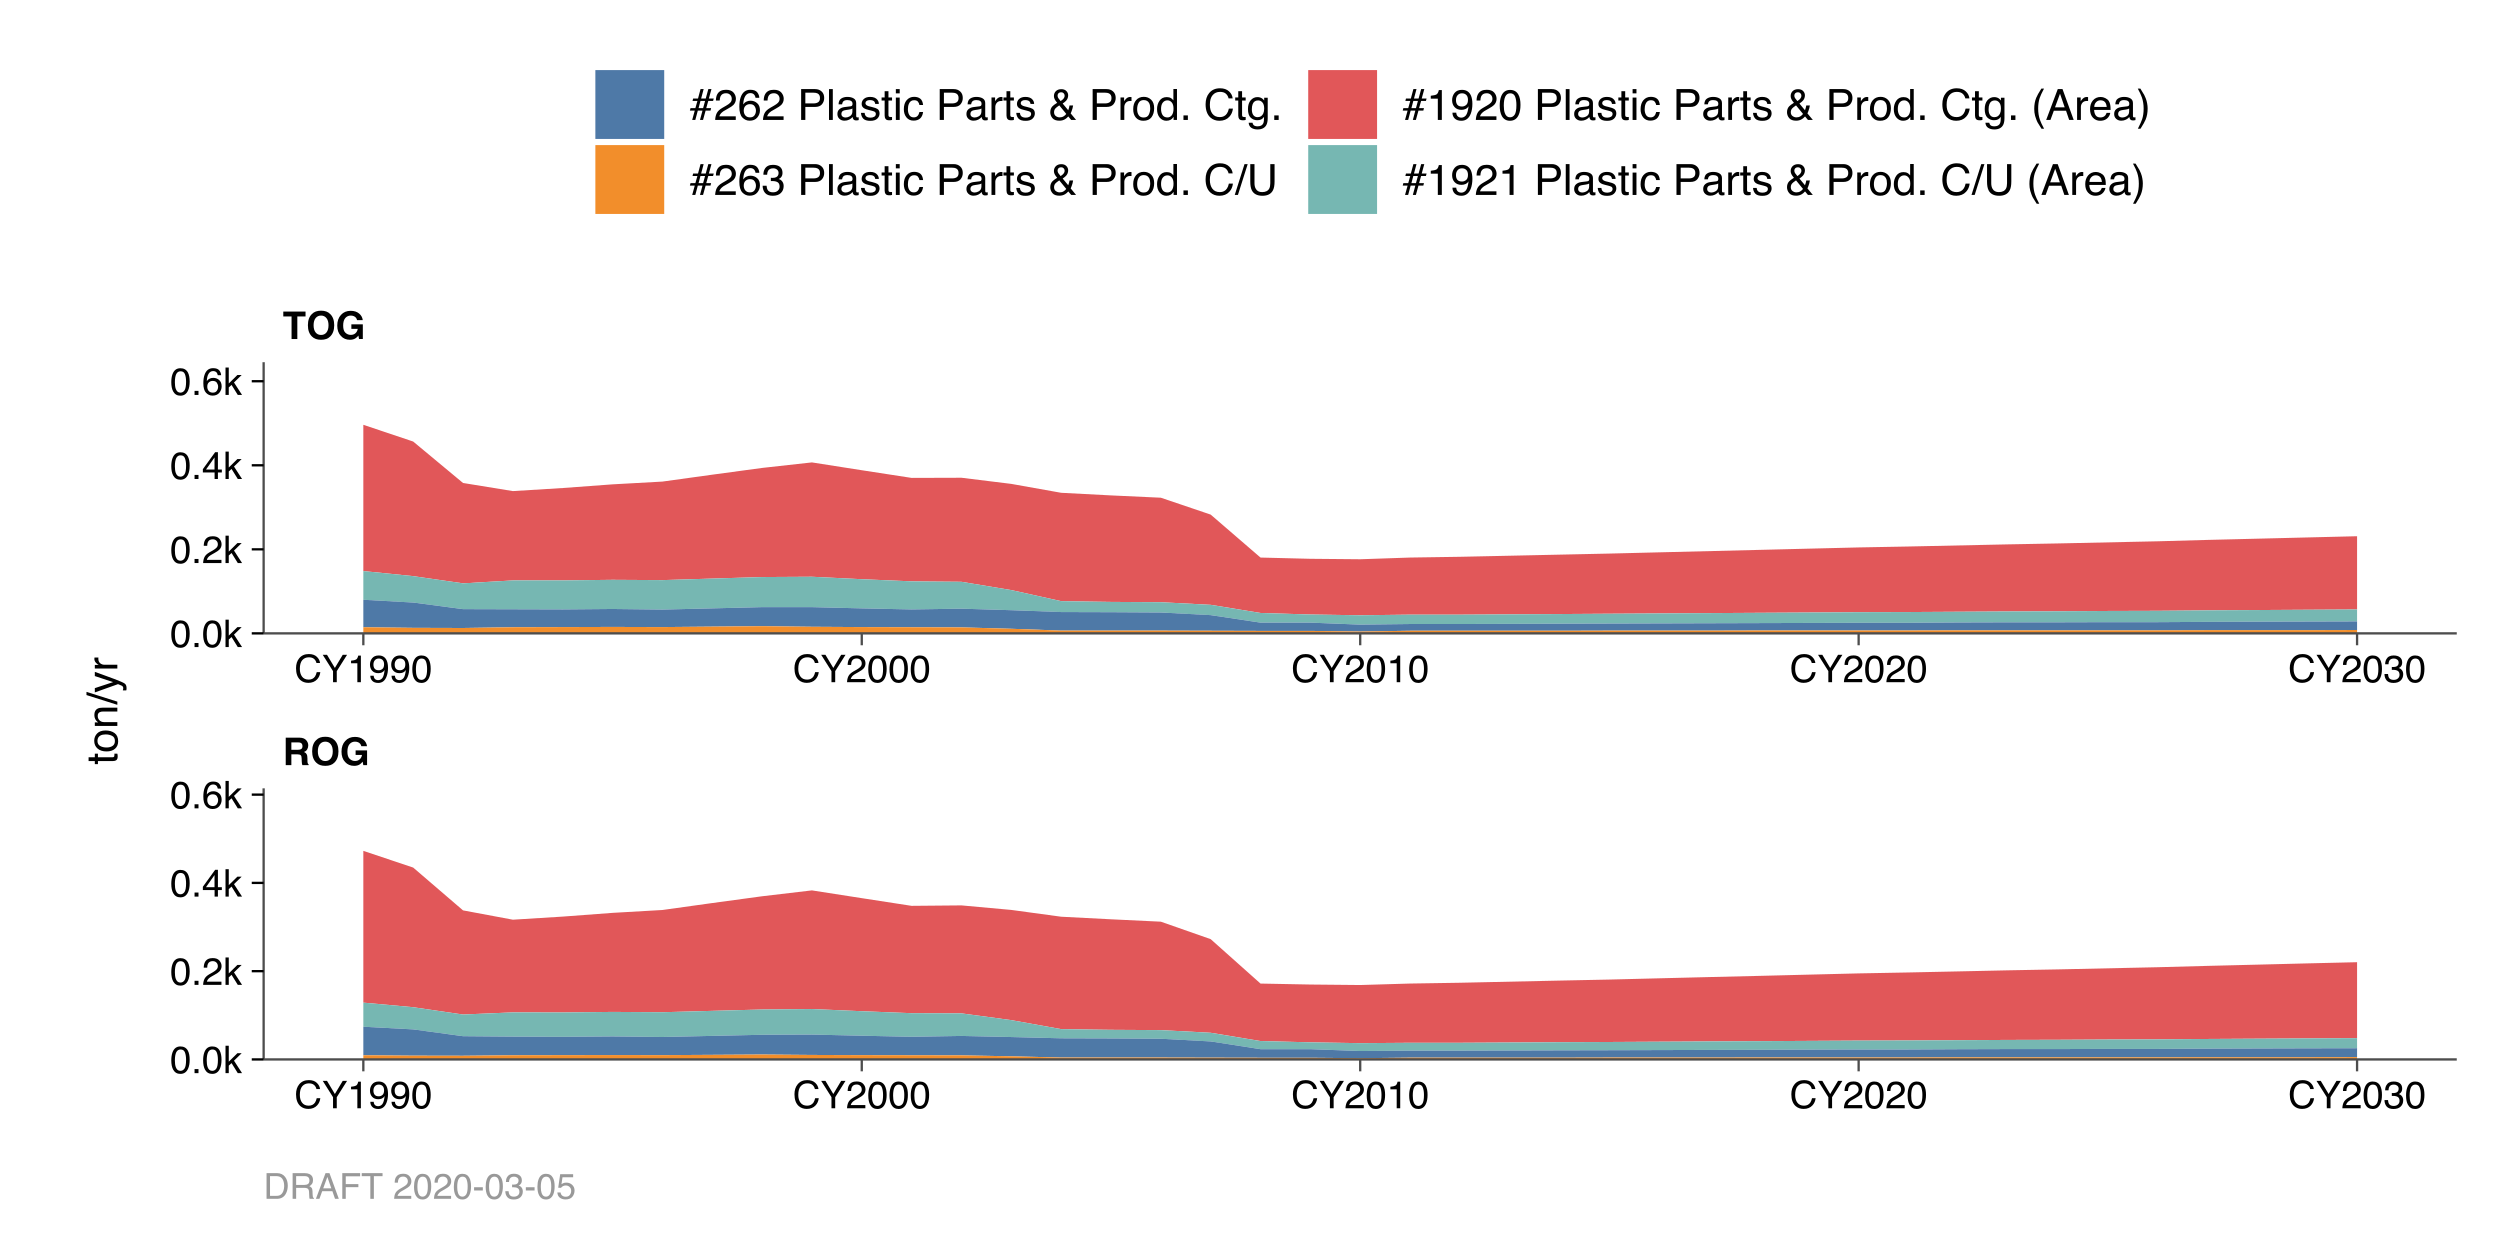 <?xml version="1.0" encoding="UTF-8"?>
<svg xmlns="http://www.w3.org/2000/svg" xmlns:xlink="http://www.w3.org/1999/xlink" width="576pt" height="288pt" viewBox="0 0 576 288" version="1.1">
<defs>
<g>
<symbol overflow="visible" id="glyph0-0">
<path style="stroke:none;" d="M 0.656 0 L 0.656 -6.328 L 5.766 -6.328 L 5.766 0 Z M 4.969 -0.797 L 4.969 -5.547 L 1.453 -5.547 L 1.453 -0.797 Z M 4.969 -0.797 "/>
</symbol>
<symbol overflow="visible" id="glyph0-1">
<path style="stroke:none;" d="M 2 -5.234 L 2 -3.531 L 3.484 -3.531 C 3.785 -3.531 4.008 -3.566 4.156 -3.641 C 4.426 -3.754 4.562 -3.988 4.562 -4.344 C 4.562 -4.727 4.43 -4.988 4.172 -5.125 C 4.023 -5.195 3.812 -5.234 3.531 -5.234 Z M 3.812 -6.328 C 4.25 -6.316 4.586 -6.258 4.828 -6.156 C 5.066 -6.062 5.27 -5.914 5.438 -5.719 C 5.57 -5.562 5.68 -5.383 5.766 -5.188 C 5.848 -5 5.891 -4.781 5.891 -4.531 C 5.891 -4.227 5.812 -3.93 5.656 -3.641 C 5.5 -3.348 5.25 -3.145 4.906 -3.031 C 5.195 -2.906 5.398 -2.734 5.516 -2.516 C 5.641 -2.305 5.703 -1.977 5.703 -1.531 L 5.703 -1.109 C 5.703 -0.816 5.719 -0.617 5.75 -0.516 C 5.781 -0.359 5.859 -0.238 5.984 -0.156 L 5.984 0 L 4.531 0 C 4.488 -0.133 4.457 -0.25 4.438 -0.344 C 4.406 -0.52 4.391 -0.703 4.391 -0.891 L 4.375 -1.469 C 4.375 -1.875 4.301 -2.145 4.156 -2.281 C 4.008 -2.414 3.742 -2.484 3.359 -2.484 L 2 -2.484 L 2 0 L 0.703 0 L 0.703 -6.328 Z M 3.812 -6.328 "/>
</symbol>
<symbol overflow="visible" id="glyph0-2">
<path style="stroke:none;" d="M 3.469 -0.938 C 3.988 -0.938 4.406 -1.129 4.719 -1.516 C 5.031 -1.91 5.188 -2.461 5.188 -3.172 C 5.188 -3.879 5.031 -4.426 4.719 -4.812 C 4.406 -5.207 3.988 -5.406 3.469 -5.406 C 2.945 -5.406 2.531 -5.211 2.219 -4.828 C 1.906 -4.441 1.75 -3.891 1.75 -3.172 C 1.75 -2.461 1.906 -1.91 2.219 -1.516 C 2.531 -1.129 2.945 -0.938 3.469 -0.938 Z M 6.5 -3.172 C 6.5 -2.035 6.18 -1.164 5.547 -0.562 C 5.066 -0.07 4.375 0.172 3.469 0.172 C 2.562 0.172 1.867 -0.07 1.391 -0.562 C 0.754 -1.164 0.438 -2.035 0.438 -3.172 C 0.438 -4.328 0.754 -5.195 1.391 -5.781 C 1.867 -6.281 2.562 -6.531 3.469 -6.531 C 4.375 -6.531 5.066 -6.281 5.547 -5.781 C 6.18 -5.195 6.5 -4.328 6.5 -3.172 Z M 3.469 -6.531 Z M 3.469 -6.531 "/>
</symbol>
<symbol overflow="visible" id="glyph0-3">
<path style="stroke:none;" d="M 4.922 -4.359 C 4.828 -4.785 4.582 -5.086 4.188 -5.266 C 3.969 -5.359 3.727 -5.406 3.469 -5.406 C 2.957 -5.406 2.535 -5.211 2.203 -4.828 C 1.879 -4.441 1.719 -3.863 1.719 -3.094 C 1.719 -2.312 1.895 -1.758 2.25 -1.438 C 2.602 -1.113 3.008 -0.953 3.469 -0.953 C 3.906 -0.953 4.266 -1.078 4.547 -1.328 C 4.836 -1.586 5.016 -1.926 5.078 -2.344 L 3.609 -2.344 L 3.609 -3.391 L 6.25 -3.391 L 6.25 0 L 5.375 0 L 5.234 -0.797 C 4.984 -0.492 4.754 -0.281 4.547 -0.156 C 4.203 0.062 3.773 0.172 3.266 0.172 C 2.422 0.172 1.734 -0.117 1.203 -0.703 C 0.641 -1.285 0.359 -2.082 0.359 -3.094 C 0.359 -4.125 0.645 -4.945 1.219 -5.562 C 1.781 -6.188 2.523 -6.5 3.453 -6.5 C 4.254 -6.5 4.898 -6.289 5.391 -5.875 C 5.879 -5.469 6.16 -4.961 6.234 -4.359 Z M 3.438 -6.5 Z M 3.438 -6.5 "/>
</symbol>
<symbol overflow="visible" id="glyph0-4">
<path style="stroke:none;" d="M 5.266 -6.328 L 5.266 -5.203 L 3.375 -5.203 L 3.375 0 L 2.047 0 L 2.047 -5.203 L 0.141 -5.203 L 0.141 -6.328 Z M 5.266 -6.328 "/>
</symbol>
<symbol overflow="visible" id="glyph1-0">
<path style="stroke:none;" d="M 0.281 0 L 0.281 -6.312 L 5.297 -6.312 L 5.297 0 Z M 4.5 -0.797 L 4.5 -5.516 L 1.078 -5.516 L 1.078 -0.797 Z M 4.5 -0.797 "/>
</symbol>
<symbol overflow="visible" id="glyph1-1">
<path style="stroke:none;" d="M 3.328 -6.484 C 4.129 -6.484 4.75 -6.27 5.188 -5.844 C 5.625 -5.426 5.867 -4.953 5.922 -4.422 L 5.094 -4.422 C 5 -4.828 4.812 -5.145 4.531 -5.375 C 4.25 -5.613 3.852 -5.734 3.344 -5.734 C 2.719 -5.734 2.211 -5.516 1.828 -5.078 C 1.453 -4.641 1.266 -3.973 1.266 -3.078 C 1.266 -2.336 1.438 -1.738 1.781 -1.281 C 2.125 -0.82 2.633 -0.594 3.312 -0.594 C 3.945 -0.594 4.43 -0.832 4.766 -1.312 C 4.93 -1.57 5.062 -1.906 5.156 -2.312 L 5.984 -2.312 C 5.91 -1.656 5.664 -1.102 5.25 -0.656 C 4.75 -0.113 4.07 0.156 3.219 0.156 C 2.488 0.156 1.875 -0.062 1.375 -0.5 C 0.719 -1.094 0.391 -2 0.391 -3.219 C 0.391 -4.156 0.633 -4.922 1.125 -5.516 C 1.656 -6.16 2.391 -6.484 3.328 -6.484 Z M 3.156 -6.484 Z M 3.156 -6.484 "/>
</symbol>
<symbol overflow="visible" id="glyph1-2">
<path style="stroke:none;" d="M 0.188 -6.312 L 1.172 -6.312 L 2.984 -3.281 L 4.797 -6.312 L 5.797 -6.312 L 3.422 -2.547 L 3.422 0 L 2.562 0 L 2.562 -2.547 Z M 3 -6.312 Z M 3 -6.312 "/>
</symbol>
<symbol overflow="visible" id="glyph1-3">
<path style="stroke:none;" d="M 0.844 -4.359 L 0.844 -4.953 C 1.395 -5.004 1.781 -5.094 2 -5.219 C 2.227 -5.344 2.395 -5.645 2.5 -6.125 L 3.109 -6.125 L 3.109 0 L 2.297 0 L 2.297 -4.359 Z M 0.844 -4.359 "/>
</symbol>
<symbol overflow="visible" id="glyph1-4">
<path style="stroke:none;" d="M 1.172 -1.484 C 1.191 -1.055 1.352 -0.758 1.656 -0.594 C 1.82 -0.508 2 -0.469 2.188 -0.469 C 2.562 -0.469 2.879 -0.617 3.141 -0.922 C 3.398 -1.234 3.582 -1.863 3.688 -2.812 C 3.52 -2.539 3.305 -2.348 3.047 -2.234 C 2.797 -2.129 2.523 -2.078 2.234 -2.078 C 1.641 -2.078 1.172 -2.258 0.828 -2.625 C 0.484 -2.988 0.312 -3.461 0.312 -4.047 C 0.312 -4.609 0.477 -5.098 0.812 -5.516 C 1.156 -5.941 1.66 -6.156 2.328 -6.156 C 3.223 -6.156 3.844 -5.754 4.188 -4.953 C 4.375 -4.504 4.469 -3.945 4.469 -3.281 C 4.469 -2.531 4.352 -1.863 4.125 -1.281 C 3.75 -0.312 3.113 0.172 2.219 0.172 C 1.625 0.172 1.172 0.016 0.859 -0.297 C 0.547 -0.609 0.391 -1.004 0.391 -1.484 Z M 2.344 -2.75 C 2.645 -2.75 2.922 -2.848 3.172 -3.047 C 3.43 -3.254 3.562 -3.609 3.562 -4.109 C 3.562 -4.566 3.445 -4.906 3.219 -5.125 C 2.988 -5.344 2.695 -5.453 2.344 -5.453 C 1.969 -5.453 1.664 -5.32 1.438 -5.062 C 1.219 -4.812 1.109 -4.477 1.109 -4.062 C 1.109 -3.656 1.207 -3.332 1.406 -3.094 C 1.602 -2.863 1.914 -2.75 2.344 -2.75 Z M 2.344 -2.75 "/>
</symbol>
<symbol overflow="visible" id="glyph1-5">
<path style="stroke:none;" d="M 2.375 -6.156 C 3.176 -6.156 3.754 -5.828 4.109 -5.172 C 4.379 -4.66 4.516 -3.961 4.516 -3.078 C 4.516 -2.242 4.391 -1.555 4.141 -1.016 C 3.785 -0.223 3.195 0.172 2.375 0.172 C 1.633 0.172 1.082 -0.148 0.719 -0.797 C 0.426 -1.328 0.281 -2.047 0.281 -2.953 C 0.281 -3.648 0.367 -4.25 0.547 -4.75 C 0.879 -5.688 1.488 -6.156 2.375 -6.156 Z M 2.375 -0.531 C 2.77 -0.531 3.086 -0.707 3.328 -1.062 C 3.566 -1.426 3.688 -2.086 3.688 -3.047 C 3.688 -3.754 3.598 -4.332 3.422 -4.781 C 3.254 -5.227 2.922 -5.453 2.422 -5.453 C 1.973 -5.453 1.641 -5.238 1.422 -4.812 C 1.211 -4.383 1.109 -3.754 1.109 -2.922 C 1.109 -2.297 1.176 -1.789 1.312 -1.406 C 1.52 -0.82 1.875 -0.531 2.375 -0.531 Z M 2.375 -0.531 "/>
</symbol>
<symbol overflow="visible" id="glyph1-6">
<path style="stroke:none;" d="M 0.281 0 C 0.301 -0.531 0.406 -0.988 0.594 -1.375 C 0.789 -1.77 1.164 -2.129 1.719 -2.453 L 2.547 -2.922 C 2.91 -3.141 3.164 -3.328 3.312 -3.484 C 3.551 -3.711 3.672 -3.984 3.672 -4.297 C 3.672 -4.648 3.562 -4.93 3.344 -5.141 C 3.133 -5.359 2.848 -5.469 2.484 -5.469 C 1.961 -5.469 1.598 -5.266 1.391 -4.859 C 1.285 -4.648 1.227 -4.352 1.219 -3.969 L 0.422 -3.969 C 0.43 -4.5 0.531 -4.938 0.719 -5.281 C 1.051 -5.875 1.645 -6.172 2.5 -6.172 C 3.195 -6.172 3.707 -5.977 4.031 -5.594 C 4.363 -5.219 4.531 -4.797 4.531 -4.328 C 4.531 -3.836 4.352 -3.414 4 -3.062 C 3.801 -2.863 3.441 -2.617 2.922 -2.328 L 2.344 -2 C 2.062 -1.844 1.836 -1.695 1.672 -1.562 C 1.391 -1.312 1.211 -1.035 1.141 -0.734 L 4.5 -0.734 L 4.5 0 Z M 0.281 0 "/>
</symbol>
<symbol overflow="visible" id="glyph1-7">
<path style="stroke:none;" d="M 2.281 0.172 C 1.551 0.172 1.02 -0.023 0.688 -0.422 C 0.363 -0.828 0.203 -1.316 0.203 -1.891 L 1.016 -1.891 C 1.047 -1.492 1.117 -1.203 1.234 -1.016 C 1.441 -0.691 1.805 -0.531 2.328 -0.531 C 2.734 -0.531 3.055 -0.641 3.297 -0.859 C 3.547 -1.078 3.672 -1.359 3.672 -1.703 C 3.672 -2.129 3.539 -2.426 3.281 -2.594 C 3.031 -2.758 2.672 -2.844 2.203 -2.844 C 2.148 -2.844 2.098 -2.844 2.047 -2.844 C 1.992 -2.844 1.941 -2.844 1.891 -2.844 L 1.891 -3.516 C 1.973 -3.516 2.039 -3.508 2.094 -3.5 C 2.145 -3.5 2.203 -3.5 2.266 -3.5 C 2.555 -3.5 2.797 -3.547 2.984 -3.641 C 3.305 -3.797 3.469 -4.082 3.469 -4.5 C 3.469 -4.801 3.359 -5.035 3.141 -5.203 C 2.922 -5.367 2.672 -5.453 2.391 -5.453 C 1.867 -5.453 1.508 -5.281 1.312 -4.938 C 1.207 -4.75 1.145 -4.477 1.125 -4.125 L 0.359 -4.125 C 0.359 -4.582 0.453 -4.973 0.641 -5.297 C 0.953 -5.867 1.504 -6.156 2.297 -6.156 C 2.93 -6.156 3.422 -6.016 3.766 -5.734 C 4.109 -5.461 4.281 -5.062 4.281 -4.531 C 4.281 -4.145 4.176 -3.836 3.969 -3.609 C 3.844 -3.461 3.68 -3.348 3.484 -3.266 C 3.805 -3.172 4.055 -3 4.234 -2.75 C 4.422 -2.5 4.516 -2.191 4.516 -1.828 C 4.516 -1.234 4.316 -0.75 3.922 -0.375 C 3.535 -0.008 2.988 0.172 2.281 0.172 Z M 2.281 0.172 "/>
</symbol>
<symbol overflow="visible" id="glyph1-8">
<path style="stroke:none;" d="M 0.75 -0.938 L 1.656 -0.938 L 1.656 0 L 0.75 0 Z M 0.75 -0.938 "/>
</symbol>
<symbol overflow="visible" id="glyph1-9">
<path style="stroke:none;" d="M 0.547 -6.312 L 1.297 -6.312 L 1.297 -2.641 L 3.281 -4.594 L 4.266 -4.594 L 2.5 -2.875 L 4.359 0 L 3.375 0 L 1.938 -2.312 L 1.297 -1.734 L 1.297 0 L 0.547 0 Z M 0.547 -6.312 "/>
</symbol>
<symbol overflow="visible" id="glyph1-10">
<path style="stroke:none;" d="M 2.906 -2.172 L 2.906 -4.969 L 0.938 -2.172 Z M 2.922 0 L 2.922 -1.5 L 0.219 -1.5 L 0.219 -2.266 L 3.047 -6.172 L 3.688 -6.172 L 3.688 -2.172 L 4.594 -2.172 L 4.594 -1.5 L 3.688 -1.5 L 3.688 0 Z M 2.922 0 "/>
</symbol>
<symbol overflow="visible" id="glyph1-11">
<path style="stroke:none;" d="M 2.578 -6.172 C 3.266 -6.172 3.742 -5.992 4.016 -5.641 C 4.285 -5.285 4.422 -4.922 4.422 -4.547 L 3.656 -4.547 C 3.602 -4.785 3.531 -4.973 3.438 -5.109 C 3.25 -5.367 2.961 -5.5 2.578 -5.5 C 2.148 -5.5 1.805 -5.297 1.547 -4.891 C 1.297 -4.492 1.156 -3.926 1.125 -3.188 C 1.301 -3.445 1.523 -3.641 1.797 -3.766 C 2.047 -3.879 2.32 -3.938 2.625 -3.938 C 3.133 -3.938 3.582 -3.77 3.969 -3.438 C 4.352 -3.113 4.547 -2.625 4.547 -1.969 C 4.547 -1.414 4.363 -0.922 4 -0.484 C 3.633 -0.055 3.117 0.156 2.453 0.156 C 1.867 0.156 1.367 -0.062 0.953 -0.5 C 0.535 -0.938 0.328 -1.672 0.328 -2.703 C 0.328 -3.461 0.422 -4.109 0.609 -4.641 C 0.961 -5.66 1.617 -6.172 2.578 -6.172 Z M 2.516 -0.531 C 2.922 -0.531 3.223 -0.664 3.422 -0.938 C 3.629 -1.207 3.734 -1.531 3.734 -1.906 C 3.734 -2.219 3.641 -2.516 3.453 -2.797 C 3.273 -3.086 2.953 -3.234 2.484 -3.234 C 2.148 -3.234 1.859 -3.125 1.609 -2.906 C 1.359 -2.688 1.234 -2.352 1.234 -1.906 C 1.234 -1.52 1.344 -1.191 1.562 -0.922 C 1.789 -0.66 2.109 -0.531 2.516 -0.531 Z M 2.516 -0.531 "/>
</symbol>
<symbol overflow="visible" id="glyph2-0">
<path style="stroke:none;" d="M 0 -0.312 L -7.109 -0.312 L -7.109 -5.953 L 0 -5.953 Z M -0.891 -5.062 L -6.219 -5.062 L -6.219 -1.203 L -0.891 -1.203 Z M -0.891 -5.062 "/>
</symbol>
<symbol overflow="visible" id="glyph2-1">
<path style="stroke:none;" d="M -6.625 -0.812 L -6.625 -1.688 L -5.188 -1.688 L -5.188 -2.516 L -4.469 -2.516 L -4.469 -1.688 L -1.094 -1.688 C -0.906 -1.688 -0.781 -1.75 -0.719 -1.875 C -0.688 -1.945 -0.672 -2.062 -0.672 -2.219 C -0.672 -2.258 -0.672 -2.301 -0.672 -2.344 C -0.672 -2.395 -0.676 -2.453 -0.688 -2.516 L 0 -2.516 C 0.031 -2.422 0.051 -2.316 0.062 -2.203 C 0.07 -2.098 0.078 -1.984 0.078 -1.859 C 0.078 -1.453 -0.023 -1.176 -0.234 -1.031 C -0.441 -0.883 -0.711 -0.812 -1.047 -0.812 L -4.469 -0.812 L -4.469 -0.109 L -5.188 -0.109 L -5.188 -0.812 Z M -6.625 -0.812 "/>
</symbol>
<symbol overflow="visible" id="glyph2-2">
<path style="stroke:none;" d="M -0.562 -2.688 C -0.562 -3.27 -0.781 -3.664 -1.219 -3.875 C -1.656 -4.094 -2.141 -4.203 -2.672 -4.203 C -3.16 -4.203 -3.555 -4.125 -3.859 -3.969 C -4.336 -3.727 -4.578 -3.305 -4.578 -2.703 C -4.578 -2.172 -4.375 -1.785 -3.969 -1.547 C -3.562 -1.305 -3.066 -1.188 -2.484 -1.188 C -1.93 -1.188 -1.473 -1.305 -1.109 -1.547 C -0.742 -1.785 -0.562 -2.164 -0.562 -2.688 Z M -5.328 -2.734 C -5.328 -3.398 -5.102 -3.961 -4.656 -4.422 C -4.219 -4.879 -3.566 -5.109 -2.703 -5.109 C -1.867 -5.109 -1.176 -4.906 -0.625 -4.5 C -0.082 -4.094 0.188 -3.461 0.188 -2.609 C 0.188 -1.898 -0.051 -1.332 -0.531 -0.906 C -1.008 -0.488 -1.66 -0.281 -2.484 -0.281 C -3.348 -0.281 -4.035 -0.5 -4.547 -0.938 C -5.066 -1.383 -5.328 -1.984 -5.328 -2.734 Z M -5.312 -2.703 Z M -5.312 -2.703 "/>
</symbol>
<symbol overflow="visible" id="glyph2-3">
<path style="stroke:none;" d="M -5.188 -0.641 L -5.188 -1.469 L -4.438 -1.469 C -4.75 -1.707 -4.969 -1.961 -5.094 -2.234 C -5.227 -2.516 -5.297 -2.82 -5.297 -3.156 C -5.297 -3.895 -5.039 -4.391 -4.531 -4.641 C -4.25 -4.785 -3.848 -4.859 -3.328 -4.859 L 0 -4.859 L 0 -3.969 L -3.266 -3.969 C -3.578 -3.969 -3.832 -3.922 -4.031 -3.828 C -4.352 -3.68 -4.516 -3.406 -4.516 -3 C -4.516 -2.789 -4.492 -2.617 -4.453 -2.484 C -4.379 -2.242 -4.238 -2.035 -4.031 -1.859 C -3.852 -1.711 -3.672 -1.617 -3.484 -1.578 C -3.305 -1.535 -3.051 -1.516 -2.719 -1.516 L 0 -1.516 L 0 -0.641 Z M -5.312 -2.688 Z M -5.312 -2.688 "/>
</symbol>
<symbol overflow="visible" id="glyph2-4">
<path style="stroke:none;" d="M -7.109 -2.25 L -7.109 -2.984 L 0 -0.734 L 0 0 Z M -7.109 -2.25 "/>
</symbol>
<symbol overflow="visible" id="glyph2-5">
<path style="stroke:none;" d="M -5.188 -3.875 L -5.188 -4.844 C -4.852 -4.719 -4.094 -4.441 -2.906 -4.016 C -2.02 -3.703 -1.297 -3.438 -0.734 -3.219 C 0.586 -2.719 1.395 -2.363 1.688 -2.156 C 1.977 -1.957 2.125 -1.602 2.125 -1.094 C 2.125 -0.977 2.117 -0.883 2.109 -0.812 C 2.098 -0.75 2.082 -0.672 2.062 -0.578 L 1.266 -0.578 C 1.305 -0.723 1.332 -0.828 1.344 -0.891 C 1.352 -0.961 1.359 -1.023 1.359 -1.078 C 1.359 -1.242 1.328 -1.363 1.266 -1.438 C 1.211 -1.508 1.148 -1.57 1.078 -1.625 C 1.055 -1.645 0.926 -1.703 0.688 -1.797 C 0.445 -1.898 0.27 -1.973 0.156 -2.016 L -5.188 -0.109 L -5.188 -1.094 L -0.969 -2.484 Z M -5.312 -2.469 Z M -5.312 -2.469 "/>
</symbol>
<symbol overflow="visible" id="glyph2-6">
<path style="stroke:none;" d="M -5.188 -0.656 L -5.188 -1.484 L -4.281 -1.484 C -4.457 -1.555 -4.672 -1.723 -4.922 -1.984 C -5.172 -2.254 -5.297 -2.562 -5.297 -2.906 C -5.297 -2.914 -5.289 -2.941 -5.281 -2.984 C -5.281 -3.023 -5.273 -3.094 -5.266 -3.188 L -4.359 -3.188 C -4.367 -3.133 -4.375 -3.082 -4.375 -3.031 C -4.375 -2.988 -4.375 -2.941 -4.375 -2.891 C -4.375 -2.453 -4.234 -2.113 -3.953 -1.875 C -3.672 -1.645 -3.348 -1.531 -2.984 -1.531 L 0 -1.531 L 0 -0.656 Z M -5.188 -0.656 "/>
</symbol>
<symbol overflow="visible" id="glyph3-0">
<path style="stroke:none;" d="M 0.312 0 L 0.312 -7.109 L 5.953 -7.109 L 5.953 0 Z M 5.062 -0.891 L 5.062 -6.219 L 1.203 -6.219 L 1.203 -0.891 Z M 5.062 -0.891 "/>
</symbol>
<symbol overflow="visible" id="glyph3-1">
<path style="stroke:none;" d="M 0.141 -2.719 L 1.266 -2.719 L 1.734 -4.375 L 0.609 -4.375 L 0.75 -4.938 L 1.875 -4.938 L 2.453 -7.109 L 3.172 -7.109 L 2.594 -4.938 L 3.656 -4.938 L 4.25 -7.109 L 4.969 -7.109 L 4.375 -4.938 L 5.5 -4.938 L 5.344 -4.375 L 4.234 -4.375 L 3.766 -2.719 L 4.891 -2.719 L 4.75 -2.156 L 3.625 -2.156 L 3.031 0 L 2.328 0 L 2.906 -2.156 L 1.828 -2.156 L 1.25 0 L 0.531 0 L 1.125 -2.156 L 0 -2.156 Z M 3.047 -2.719 L 3.5 -4.375 L 2.438 -4.375 L 2 -2.719 Z M 3.047 -2.719 "/>
</symbol>
<symbol overflow="visible" id="glyph3-2">
<path style="stroke:none;" d="M 0.312 0 C 0.344 -0.594 0.461 -1.109 0.672 -1.547 C 0.891 -1.992 1.312 -2.398 1.938 -2.766 L 2.859 -3.297 C 3.273 -3.535 3.566 -3.742 3.734 -3.922 C 4.004 -4.18 4.141 -4.488 4.141 -4.844 C 4.141 -5.238 4.016 -5.555 3.766 -5.797 C 3.523 -6.035 3.207 -6.156 2.812 -6.156 C 2.207 -6.156 1.789 -5.926 1.562 -5.469 C 1.445 -5.227 1.379 -4.895 1.359 -4.469 L 0.484 -4.469 C 0.492 -5.07 0.602 -5.562 0.812 -5.938 C 1.188 -6.613 1.852 -6.953 2.812 -6.953 C 3.602 -6.953 4.18 -6.738 4.547 -6.312 C 4.91 -5.883 5.094 -5.406 5.094 -4.875 C 5.094 -4.32 4.898 -3.848 4.516 -3.453 C 4.285 -3.223 3.879 -2.945 3.297 -2.625 L 2.641 -2.25 C 2.316 -2.082 2.066 -1.914 1.891 -1.75 C 1.566 -1.469 1.363 -1.16 1.281 -0.828 L 5.062 -0.828 L 5.062 0 Z M 0.312 0 "/>
</symbol>
<symbol overflow="visible" id="glyph3-3">
<path style="stroke:none;" d="M 2.891 -6.953 C 3.672 -6.953 4.211 -6.75 4.516 -6.344 C 4.816 -5.945 4.969 -5.535 4.969 -5.109 L 4.109 -5.109 C 4.055 -5.391 3.973 -5.602 3.859 -5.75 C 3.648 -6.039 3.332 -6.188 2.906 -6.188 C 2.426 -6.188 2.039 -5.961 1.75 -5.516 C 1.469 -5.066 1.305 -4.422 1.266 -3.578 C 1.473 -3.879 1.727 -4.098 2.031 -4.234 C 2.301 -4.367 2.609 -4.438 2.953 -4.438 C 3.535 -4.438 4.039 -4.25 4.469 -3.875 C 4.906 -3.508 5.125 -2.957 5.125 -2.219 C 5.125 -1.594 4.914 -1.035 4.5 -0.547 C 4.094 -0.066 3.508 0.172 2.75 0.172 C 2.102 0.172 1.547 -0.07 1.078 -0.562 C 0.609 -1.051 0.375 -1.879 0.375 -3.047 C 0.375 -3.898 0.477 -4.629 0.688 -5.234 C 1.094 -6.379 1.828 -6.953 2.891 -6.953 Z M 2.828 -0.594 C 3.285 -0.594 3.629 -0.742 3.859 -1.047 C 4.086 -1.359 4.203 -1.723 4.203 -2.141 C 4.203 -2.504 4.098 -2.844 3.891 -3.156 C 3.691 -3.477 3.328 -3.641 2.797 -3.641 C 2.422 -3.641 2.094 -3.516 1.812 -3.266 C 1.531 -3.016 1.391 -2.641 1.391 -2.141 C 1.391 -1.703 1.516 -1.332 1.766 -1.031 C 2.023 -0.738 2.379 -0.594 2.828 -0.594 Z M 2.828 -0.594 "/>
</symbol>
<symbol overflow="visible" id="glyph3-4">
<path style="stroke:none;" d=""/>
</symbol>
<symbol overflow="visible" id="glyph3-5">
<path style="stroke:none;" d="M 0.844 -7.109 L 4.047 -7.109 C 4.672 -7.109 5.176 -6.926 5.562 -6.562 C 5.957 -6.207 6.156 -5.707 6.156 -5.062 C 6.156 -4.508 5.984 -4.023 5.641 -3.609 C 5.297 -3.203 4.766 -3 4.047 -3 L 1.812 -3 L 1.812 0 L 0.844 0 Z M 5.188 -5.062 C 5.188 -5.582 4.988 -5.938 4.594 -6.125 C 4.383 -6.227 4.094 -6.281 3.719 -6.281 L 1.812 -6.281 L 1.812 -3.812 L 3.719 -3.812 C 4.156 -3.812 4.508 -3.906 4.781 -4.094 C 5.051 -4.281 5.188 -4.602 5.188 -5.062 Z M 5.188 -5.062 "/>
</symbol>
<symbol overflow="visible" id="glyph3-6">
<path style="stroke:none;" d="M 0.656 -7.109 L 1.531 -7.109 L 1.531 0 L 0.656 0 Z M 0.656 -7.109 "/>
</symbol>
<symbol overflow="visible" id="glyph3-7">
<path style="stroke:none;" d="M 1.312 -1.375 C 1.312 -1.125 1.398 -0.926 1.578 -0.781 C 1.766 -0.633 1.984 -0.562 2.234 -0.562 C 2.535 -0.562 2.832 -0.633 3.125 -0.781 C 3.602 -1.008 3.844 -1.395 3.844 -1.938 L 3.844 -2.641 C 3.738 -2.566 3.602 -2.508 3.438 -2.469 C 3.27 -2.426 3.109 -2.395 2.953 -2.375 L 2.422 -2.297 C 2.098 -2.254 1.859 -2.191 1.703 -2.109 C 1.441 -1.953 1.312 -1.707 1.312 -1.375 Z M 3.422 -3.141 C 3.617 -3.16 3.75 -3.242 3.812 -3.391 C 3.852 -3.461 3.875 -3.57 3.875 -3.719 C 3.875 -4.02 3.766 -4.238 3.547 -4.375 C 3.336 -4.508 3.039 -4.578 2.656 -4.578 C 2.195 -4.578 1.875 -4.453 1.688 -4.203 C 1.582 -4.066 1.508 -3.863 1.469 -3.594 L 0.656 -3.594 C 0.676 -4.238 0.883 -4.688 1.281 -4.938 C 1.676 -5.188 2.141 -5.312 2.672 -5.312 C 3.273 -5.312 3.77 -5.191 4.156 -4.953 C 4.531 -4.723 4.719 -4.363 4.719 -3.875 L 4.719 -0.891 C 4.719 -0.797 4.734 -0.723 4.766 -0.672 C 4.805 -0.617 4.891 -0.594 5.016 -0.594 C 5.047 -0.594 5.086 -0.594 5.141 -0.594 C 5.191 -0.602 5.242 -0.613 5.297 -0.625 L 5.297 0.031 C 5.16 0.062 5.055 0.082 4.984 0.094 C 4.91 0.102 4.816 0.109 4.703 0.109 C 4.398 0.109 4.18 0.004 4.047 -0.203 C 3.973 -0.316 3.922 -0.477 3.891 -0.688 C 3.711 -0.457 3.457 -0.254 3.125 -0.078 C 2.789 0.086 2.426 0.172 2.031 0.172 C 1.551 0.172 1.156 0.023 0.844 -0.266 C 0.539 -0.555 0.391 -0.922 0.391 -1.359 C 0.391 -1.836 0.539 -2.207 0.844 -2.469 C 1.145 -2.738 1.539 -2.906 2.031 -2.969 Z M 2.688 -5.312 Z M 2.688 -5.312 "/>
</symbol>
<symbol overflow="visible" id="glyph3-8">
<path style="stroke:none;" d="M 1.156 -1.625 C 1.176 -1.332 1.25 -1.109 1.375 -0.953 C 1.594 -0.672 1.973 -0.531 2.516 -0.531 C 2.836 -0.531 3.117 -0.598 3.359 -0.734 C 3.609 -0.879 3.734 -1.098 3.734 -1.391 C 3.734 -1.617 3.633 -1.789 3.438 -1.906 C 3.312 -1.977 3.062 -2.062 2.688 -2.156 L 2 -2.328 C 1.562 -2.43 1.238 -2.551 1.031 -2.688 C 0.656 -2.926 0.469 -3.254 0.469 -3.672 C 0.469 -4.16 0.645 -4.555 1 -4.859 C 1.352 -5.16 1.828 -5.312 2.422 -5.312 C 3.203 -5.312 3.766 -5.082 4.109 -4.625 C 4.328 -4.332 4.43 -4.02 4.422 -3.688 L 3.594 -3.688 C 3.582 -3.883 3.516 -4.066 3.391 -4.234 C 3.191 -4.461 2.844 -4.578 2.344 -4.578 C 2.02 -4.578 1.77 -4.508 1.594 -4.375 C 1.426 -4.25 1.344 -4.086 1.344 -3.891 C 1.344 -3.66 1.457 -3.477 1.688 -3.344 C 1.812 -3.258 2 -3.188 2.25 -3.125 L 2.828 -2.984 C 3.453 -2.836 3.875 -2.691 4.094 -2.547 C 4.426 -2.328 4.594 -1.977 4.594 -1.5 C 4.594 -1.039 4.414 -0.641 4.062 -0.297 C 3.719 0.035 3.188 0.203 2.469 0.203 C 1.695 0.203 1.148 0.031 0.828 -0.312 C 0.516 -0.664 0.344 -1.102 0.312 -1.625 Z M 2.438 -5.312 Z M 2.438 -5.312 "/>
</symbol>
<symbol overflow="visible" id="glyph3-9">
<path style="stroke:none;" d="M 0.812 -6.625 L 1.688 -6.625 L 1.688 -5.188 L 2.516 -5.188 L 2.516 -4.469 L 1.688 -4.469 L 1.688 -1.094 C 1.688 -0.906 1.75 -0.781 1.875 -0.719 C 1.945 -0.688 2.062 -0.672 2.219 -0.672 C 2.258 -0.672 2.301 -0.672 2.344 -0.672 C 2.395 -0.672 2.453 -0.676 2.516 -0.688 L 2.516 0 C 2.422 0.031 2.316 0.051 2.203 0.062 C 2.098 0.07 1.984 0.078 1.859 0.078 C 1.453 0.078 1.176 -0.023 1.031 -0.234 C 0.883 -0.441 0.812 -0.711 0.812 -1.047 L 0.812 -4.469 L 0.109 -4.469 L 0.109 -5.188 L 0.812 -5.188 Z M 0.812 -6.625 "/>
</symbol>
<symbol overflow="visible" id="glyph3-10">
<path style="stroke:none;" d="M 0.641 -5.156 L 1.531 -5.156 L 1.531 0 L 0.641 0 Z M 0.641 -7.109 L 1.531 -7.109 L 1.531 -6.125 L 0.641 -6.125 Z M 0.641 -7.109 "/>
</symbol>
<symbol overflow="visible" id="glyph3-11">
<path style="stroke:none;" d="M 2.641 -5.328 C 3.223 -5.328 3.695 -5.188 4.062 -4.906 C 4.426 -4.625 4.645 -4.133 4.719 -3.438 L 3.875 -3.438 C 3.82 -3.758 3.703 -4.023 3.516 -4.234 C 3.336 -4.441 3.047 -4.547 2.641 -4.547 C 2.078 -4.547 1.68 -4.273 1.453 -3.734 C 1.297 -3.391 1.219 -2.957 1.219 -2.438 C 1.219 -1.914 1.328 -1.477 1.547 -1.125 C 1.766 -0.77 2.109 -0.594 2.578 -0.594 C 2.941 -0.594 3.227 -0.703 3.438 -0.922 C 3.645 -1.141 3.789 -1.441 3.875 -1.828 L 4.719 -1.828 C 4.625 -1.141 4.383 -0.633 4 -0.312 C 3.613 0 3.117 0.156 2.516 0.156 C 1.836 0.156 1.297 -0.086 0.891 -0.578 C 0.484 -1.078 0.281 -1.703 0.281 -2.453 C 0.281 -3.359 0.5 -4.062 0.938 -4.562 C 1.383 -5.07 1.953 -5.328 2.641 -5.328 Z M 2.5 -5.312 Z M 2.5 -5.312 "/>
</symbol>
<symbol overflow="visible" id="glyph3-12">
<path style="stroke:none;" d="M 0.656 -5.188 L 1.484 -5.188 L 1.484 -4.281 C 1.555 -4.457 1.723 -4.672 1.984 -4.922 C 2.254 -5.172 2.562 -5.297 2.906 -5.297 C 2.914 -5.297 2.941 -5.289 2.984 -5.281 C 3.023 -5.281 3.094 -5.273 3.188 -5.266 L 3.188 -4.359 C 3.133 -4.367 3.082 -4.375 3.031 -4.375 C 2.988 -4.375 2.941 -4.375 2.891 -4.375 C 2.453 -4.375 2.113 -4.234 1.875 -3.953 C 1.645 -3.672 1.531 -3.348 1.531 -2.984 L 1.531 0 L 0.656 0 Z M 0.656 -5.188 "/>
</symbol>
<symbol overflow="visible" id="glyph3-13">
<path style="stroke:none;" d="M 2.828 -4.344 C 3.141 -4.562 3.352 -4.738 3.469 -4.875 C 3.656 -5.094 3.75 -5.332 3.75 -5.594 C 3.75 -5.812 3.676 -5.992 3.531 -6.141 C 3.395 -6.297 3.211 -6.375 2.984 -6.375 C 2.617 -6.375 2.367 -6.254 2.234 -6.016 C 2.16 -5.891 2.125 -5.754 2.125 -5.609 C 2.125 -5.41 2.176 -5.223 2.281 -5.047 C 2.395 -4.867 2.578 -4.633 2.828 -4.344 Z M 2.609 -0.594 C 2.961 -0.594 3.27 -0.676 3.531 -0.844 C 3.789 -1.008 3.988 -1.191 4.125 -1.391 L 2.516 -3.359 C 2.066 -3.055 1.77 -2.82 1.625 -2.656 C 1.414 -2.414 1.312 -2.125 1.312 -1.781 C 1.312 -1.395 1.445 -1.098 1.719 -0.891 C 2 -0.691 2.297 -0.594 2.609 -0.594 Z M 2.031 -3.953 C 1.738 -4.297 1.539 -4.582 1.438 -4.812 C 1.332 -5.051 1.281 -5.281 1.281 -5.5 C 1.281 -5.957 1.43 -6.336 1.734 -6.641 C 2.047 -6.941 2.461 -7.094 2.984 -7.094 C 3.484 -7.094 3.867 -6.953 4.141 -6.672 C 4.422 -6.391 4.562 -6.055 4.562 -5.672 C 4.562 -5.211 4.414 -4.812 4.125 -4.469 C 3.957 -4.27 3.68 -4.039 3.297 -3.781 L 4.578 -2.234 C 4.672 -2.492 4.734 -2.688 4.766 -2.812 C 4.797 -2.938 4.832 -3.113 4.875 -3.344 L 5.703 -3.344 C 5.641 -2.895 5.523 -2.457 5.359 -2.031 C 5.203 -1.613 5.125 -1.445 5.125 -1.531 L 6.391 0 L 5.266 0 L 4.594 -0.812 C 4.332 -0.52 4.094 -0.312 3.875 -0.188 C 3.488 0.051 3.047 0.172 2.547 0.172 C 1.805 0.172 1.27 -0.023 0.938 -0.422 C 0.602 -0.828 0.438 -1.281 0.438 -1.781 C 0.438 -2.32 0.598 -2.77 0.922 -3.125 C 1.117 -3.344 1.488 -3.617 2.031 -3.953 Z M 2.031 -3.953 "/>
</symbol>
<symbol overflow="visible" id="glyph3-14">
<path style="stroke:none;" d="M 2.688 -0.562 C 3.27 -0.562 3.664 -0.781 3.875 -1.219 C 4.094 -1.656 4.203 -2.141 4.203 -2.672 C 4.203 -3.16 4.125 -3.555 3.969 -3.859 C 3.727 -4.336 3.305 -4.578 2.703 -4.578 C 2.172 -4.578 1.785 -4.375 1.547 -3.969 C 1.305 -3.562 1.188 -3.066 1.188 -2.484 C 1.188 -1.93 1.305 -1.473 1.547 -1.109 C 1.785 -0.742 2.164 -0.562 2.688 -0.562 Z M 2.734 -5.328 C 3.398 -5.328 3.961 -5.102 4.422 -4.656 C 4.879 -4.219 5.109 -3.566 5.109 -2.703 C 5.109 -1.867 4.906 -1.176 4.5 -0.625 C 4.094 -0.082 3.461 0.188 2.609 0.188 C 1.898 0.188 1.332 -0.051 0.906 -0.531 C 0.488 -1.008 0.281 -1.66 0.281 -2.484 C 0.281 -3.348 0.5 -4.035 0.938 -4.547 C 1.383 -5.066 1.984 -5.328 2.734 -5.328 Z M 2.703 -5.312 Z M 2.703 -5.312 "/>
</symbol>
<symbol overflow="visible" id="glyph3-15">
<path style="stroke:none;" d="M 1.188 -2.531 C 1.188 -1.977 1.301 -1.516 1.531 -1.141 C 1.77 -0.766 2.148 -0.578 2.672 -0.578 C 3.078 -0.578 3.41 -0.75 3.672 -1.094 C 3.93 -1.438 4.062 -1.938 4.062 -2.594 C 4.062 -3.238 3.926 -3.719 3.656 -4.031 C 3.383 -4.352 3.055 -4.516 2.672 -4.516 C 2.223 -4.516 1.863 -4.344 1.594 -4 C 1.32 -3.664 1.188 -3.176 1.188 -2.531 Z M 2.5 -5.266 C 2.895 -5.266 3.227 -5.18 3.5 -5.016 C 3.656 -4.922 3.832 -4.754 4.031 -4.516 L 4.031 -7.125 L 4.859 -7.125 L 4.859 0 L 4.078 0 L 4.078 -0.719 C 3.867 -0.395 3.625 -0.16 3.344 -0.016 C 3.07 0.117 2.758 0.188 2.406 0.188 C 1.82 0.188 1.316 -0.051 0.891 -0.531 C 0.473 -1.02 0.266 -1.672 0.266 -2.484 C 0.266 -3.234 0.457 -3.883 0.844 -4.438 C 1.227 -4.988 1.781 -5.266 2.5 -5.266 Z M 2.5 -5.266 "/>
</symbol>
<symbol overflow="visible" id="glyph3-16">
<path style="stroke:none;" d="M 0.844 -1.047 L 1.859 -1.047 L 1.859 0 L 0.844 0 Z M 0.844 -1.047 "/>
</symbol>
<symbol overflow="visible" id="glyph3-17">
<path style="stroke:none;" d="M 3.75 -7.297 C 4.645 -7.297 5.344 -7.055 5.844 -6.578 C 6.344 -6.109 6.617 -5.57 6.672 -4.969 L 5.734 -4.969 C 5.629 -5.426 5.414 -5.789 5.094 -6.062 C 4.781 -6.332 4.336 -6.469 3.766 -6.469 C 3.055 -6.469 2.488 -6.219 2.062 -5.719 C 1.633 -5.227 1.422 -4.477 1.422 -3.469 C 1.422 -2.633 1.613 -1.957 2 -1.438 C 2.383 -0.914 2.961 -0.656 3.734 -0.656 C 4.441 -0.656 4.984 -0.93 5.359 -1.484 C 5.555 -1.766 5.703 -2.141 5.797 -2.609 L 6.734 -2.609 C 6.648 -1.859 6.375 -1.234 5.906 -0.734 C 5.344 -0.117 4.582 0.188 3.625 0.188 C 2.801 0.188 2.109 -0.062 1.547 -0.562 C 0.805 -1.227 0.438 -2.25 0.438 -3.625 C 0.438 -4.676 0.711 -5.535 1.266 -6.203 C 1.867 -6.93 2.695 -7.297 3.75 -7.297 Z M 3.562 -7.297 Z M 3.562 -7.297 "/>
</symbol>
<symbol overflow="visible" id="glyph3-18">
<path style="stroke:none;" d="M 2.469 -5.266 C 2.875 -5.266 3.227 -5.164 3.531 -4.969 C 3.695 -4.852 3.863 -4.691 4.031 -4.484 L 4.031 -5.125 L 4.844 -5.125 L 4.844 -0.422 C 4.844 0.234 4.742 0.754 4.547 1.141 C 4.18 1.836 3.5 2.188 2.5 2.188 C 1.938 2.188 1.461 2.062 1.078 1.812 C 0.703 1.562 0.492 1.172 0.453 0.641 L 1.344 0.641 C 1.383 0.867 1.469 1.051 1.594 1.188 C 1.789 1.375 2.098 1.469 2.516 1.469 C 3.18 1.469 3.617 1.234 3.828 0.766 C 3.953 0.484 4.008 -0.008 4 -0.719 C 3.82 -0.457 3.609 -0.258 3.359 -0.125 C 3.117 0 2.801 0.062 2.406 0.062 C 1.844 0.062 1.348 -0.133 0.922 -0.531 C 0.504 -0.926 0.297 -1.586 0.297 -2.516 C 0.297 -3.379 0.504 -4.051 0.922 -4.531 C 1.348 -5.02 1.863 -5.266 2.469 -5.266 Z M 4.031 -2.609 C 4.031 -3.254 3.895 -3.727 3.625 -4.031 C 3.363 -4.344 3.031 -4.5 2.625 -4.5 C 2.008 -4.5 1.594 -4.211 1.375 -3.641 C 1.25 -3.336 1.188 -2.938 1.188 -2.438 C 1.188 -1.852 1.305 -1.406 1.547 -1.094 C 1.785 -0.789 2.102 -0.641 2.5 -0.641 C 3.125 -0.641 3.566 -0.926 3.828 -1.5 C 3.961 -1.812 4.031 -2.18 4.031 -2.609 Z M 2.562 -5.312 Z M 2.562 -5.312 "/>
</symbol>
<symbol overflow="visible" id="glyph3-19">
<path style="stroke:none;" d="M 2.578 0.188 C 1.754 0.188 1.156 -0.035 0.781 -0.484 C 0.414 -0.93 0.234 -1.477 0.234 -2.125 L 1.141 -2.125 C 1.18 -1.676 1.266 -1.352 1.391 -1.156 C 1.617 -0.789 2.031 -0.609 2.625 -0.609 C 3.082 -0.609 3.445 -0.727 3.719 -0.969 C 4 -1.219 4.141 -1.535 4.141 -1.922 C 4.141 -2.398 3.992 -2.734 3.703 -2.922 C 3.41 -3.109 3.004 -3.203 2.484 -3.203 C 2.43 -3.203 2.375 -3.203 2.312 -3.203 C 2.25 -3.203 2.188 -3.203 2.125 -3.203 L 2.125 -3.969 C 2.219 -3.957 2.297 -3.945 2.359 -3.938 C 2.422 -3.938 2.484 -3.938 2.547 -3.938 C 2.879 -3.938 3.148 -3.988 3.359 -4.094 C 3.723 -4.281 3.906 -4.602 3.906 -5.062 C 3.906 -5.406 3.781 -5.672 3.531 -5.859 C 3.289 -6.047 3.008 -6.141 2.688 -6.141 C 2.102 -6.141 1.703 -5.945 1.484 -5.562 C 1.359 -5.352 1.285 -5.051 1.266 -4.656 L 0.406 -4.656 C 0.406 -5.164 0.508 -5.602 0.719 -5.969 C 1.07 -6.613 1.695 -6.938 2.594 -6.938 C 3.301 -6.938 3.848 -6.781 4.234 -6.469 C 4.617 -6.156 4.812 -5.695 4.812 -5.094 C 4.812 -4.664 4.695 -4.32 4.469 -4.062 C 4.32 -3.895 4.141 -3.766 3.922 -3.672 C 4.285 -3.578 4.566 -3.383 4.766 -3.094 C 4.973 -2.812 5.078 -2.461 5.078 -2.047 C 5.078 -1.391 4.859 -0.852 4.422 -0.438 C 3.984 -0.02 3.367 0.188 2.578 0.188 Z M 2.578 0.188 "/>
</symbol>
<symbol overflow="visible" id="glyph3-20">
<path style="stroke:none;" d="M 2.25 -7.109 L 2.984 -7.109 L 0.734 0 L 0 0 Z M 2.25 -7.109 "/>
</symbol>
<symbol overflow="visible" id="glyph3-21">
<path style="stroke:none;" d="M 1.797 -7.109 L 1.797 -2.719 C 1.797 -2.195 1.895 -1.766 2.094 -1.422 C 2.375 -0.91 2.859 -0.656 3.547 -0.656 C 4.359 -0.656 4.91 -0.93 5.203 -1.484 C 5.359 -1.785 5.438 -2.195 5.438 -2.719 L 5.438 -7.109 L 6.422 -7.109 L 6.422 -3.109 C 6.422 -2.234 6.301 -1.562 6.062 -1.094 C 5.633 -0.238 4.82 0.188 3.625 0.188 C 2.414 0.188 1.598 -0.238 1.172 -1.094 C 0.941 -1.562 0.828 -2.234 0.828 -3.109 L 0.828 -7.109 Z M 3.625 -7.109 Z M 3.625 -7.109 "/>
</symbol>
<symbol overflow="visible" id="glyph3-22">
<path style="stroke:none;" d="M 0.953 -4.906 L 0.953 -5.578 C 1.578 -5.641 2.016 -5.738 2.266 -5.875 C 2.516 -6.02 2.695 -6.359 2.812 -6.891 L 3.5 -6.891 L 3.5 0 L 2.578 0 L 2.578 -4.906 Z M 0.953 -4.906 "/>
</symbol>
<symbol overflow="visible" id="glyph3-23">
<path style="stroke:none;" d="M 1.312 -1.672 C 1.344 -1.191 1.531 -0.859 1.875 -0.672 C 2.051 -0.578 2.25 -0.531 2.469 -0.531 C 2.883 -0.531 3.238 -0.703 3.531 -1.047 C 3.82 -1.398 4.031 -2.102 4.156 -3.156 C 3.969 -2.852 3.727 -2.641 3.438 -2.516 C 3.156 -2.391 2.848 -2.328 2.516 -2.328 C 1.848 -2.328 1.32 -2.535 0.938 -2.953 C 0.551 -3.367 0.359 -3.906 0.359 -4.562 C 0.359 -5.188 0.547 -5.738 0.922 -6.219 C 1.305 -6.695 1.875 -6.938 2.625 -6.938 C 3.633 -6.938 4.332 -6.484 4.719 -5.578 C 4.926 -5.078 5.031 -4.453 5.031 -3.703 C 5.031 -2.848 4.906 -2.094 4.656 -1.438 C 4.227 -0.352 3.508 0.188 2.5 0.188 C 1.82 0.188 1.305 0.008 0.953 -0.344 C 0.609 -0.695 0.438 -1.141 0.438 -1.672 Z M 2.641 -3.094 C 2.984 -3.094 3.297 -3.207 3.578 -3.438 C 3.867 -3.664 4.016 -4.062 4.016 -4.625 C 4.016 -5.133 3.883 -5.516 3.625 -5.766 C 3.363 -6.016 3.035 -6.141 2.641 -6.141 C 2.211 -6.141 1.875 -5.992 1.625 -5.703 C 1.375 -5.422 1.25 -5.047 1.25 -4.578 C 1.25 -4.117 1.359 -3.754 1.578 -3.484 C 1.805 -3.223 2.16 -3.094 2.641 -3.094 Z M 2.641 -3.094 "/>
</symbol>
<symbol overflow="visible" id="glyph3-24">
<path style="stroke:none;" d="M 2.688 -6.922 C 3.582 -6.922 4.227 -6.551 4.625 -5.812 C 4.938 -5.25 5.094 -4.469 5.094 -3.469 C 5.094 -2.531 4.953 -1.754 4.672 -1.141 C 4.266 -0.254 3.598 0.188 2.672 0.188 C 1.836 0.188 1.219 -0.172 0.812 -0.891 C 0.477 -1.492 0.312 -2.305 0.312 -3.328 C 0.312 -4.109 0.41 -4.781 0.609 -5.344 C 0.992 -6.395 1.688 -6.922 2.688 -6.922 Z M 2.672 -0.609 C 3.117 -0.609 3.477 -0.805 3.75 -1.203 C 4.02 -1.598 4.156 -2.344 4.156 -3.438 C 4.156 -4.227 4.055 -4.875 3.859 -5.375 C 3.66 -5.883 3.285 -6.141 2.734 -6.141 C 2.223 -6.141 1.848 -5.898 1.609 -5.422 C 1.367 -4.941 1.25 -4.234 1.25 -3.297 C 1.25 -2.586 1.328 -2.02 1.484 -1.594 C 1.711 -0.938 2.109 -0.609 2.672 -0.609 Z M 2.672 -0.609 "/>
</symbol>
<symbol overflow="visible" id="glyph3-25">
<path style="stroke:none;" d="M 2.938 -7.219 C 2.426 -6.238 2.094 -5.516 1.938 -5.047 C 1.707 -4.336 1.594 -3.523 1.594 -2.609 C 1.594 -1.672 1.727 -0.812 2 -0.031 C 2.156 0.438 2.473 1.117 2.953 2.016 L 2.359 2.016 C 1.891 1.285 1.598 0.816 1.484 0.609 C 1.367 0.41 1.25 0.133 1.125 -0.219 C 0.938 -0.688 0.805 -1.191 0.734 -1.734 C 0.703 -2.016 0.688 -2.285 0.688 -2.547 C 0.688 -3.492 0.836 -4.344 1.141 -5.094 C 1.328 -5.562 1.723 -6.27 2.328 -7.219 Z M 2.938 -7.219 "/>
</symbol>
<symbol overflow="visible" id="glyph3-26">
<path style="stroke:none;" d="M 4.406 -2.906 L 3.328 -6.047 L 2.172 -2.906 Z M 2.812 -7.109 L 3.906 -7.109 L 6.484 0 L 5.438 0 L 4.719 -2.125 L 1.906 -2.125 L 1.125 0 L 0.141 0 Z M 2.812 -7.109 "/>
</symbol>
<symbol overflow="visible" id="glyph3-27">
<path style="stroke:none;" d="M 2.797 -5.297 C 3.16 -5.297 3.516 -5.207 3.859 -5.031 C 4.203 -4.863 4.469 -4.645 4.656 -4.375 C 4.832 -4.102 4.945 -3.797 5 -3.453 C 5.051 -3.211 5.078 -2.832 5.078 -2.312 L 1.281 -2.312 C 1.301 -1.789 1.426 -1.367 1.656 -1.047 C 1.883 -0.734 2.242 -0.578 2.734 -0.578 C 3.191 -0.578 3.555 -0.723 3.828 -1.016 C 3.973 -1.191 4.082 -1.395 4.156 -1.625 L 5 -1.625 C 4.977 -1.438 4.906 -1.223 4.781 -0.984 C 4.656 -0.754 4.516 -0.566 4.359 -0.422 C 4.086 -0.16 3.758 0.016 3.375 0.109 C 3.164 0.16 2.926 0.188 2.656 0.188 C 2.008 0.188 1.461 -0.047 1.016 -0.516 C 0.566 -0.984 0.344 -1.641 0.344 -2.484 C 0.344 -3.316 0.566 -3.992 1.016 -4.516 C 1.473 -5.035 2.066 -5.297 2.797 -5.297 Z M 4.188 -3 C 4.145 -3.375 4.062 -3.676 3.938 -3.906 C 3.695 -4.32 3.301 -4.531 2.75 -4.531 C 2.344 -4.531 2.004 -4.383 1.734 -4.094 C 1.461 -3.812 1.32 -3.445 1.312 -3 Z M 2.719 -5.312 Z M 2.719 -5.312 "/>
</symbol>
<symbol overflow="visible" id="glyph3-28">
<path style="stroke:none;" d="M 0.344 2.016 C 0.852 1.016 1.18 0.285 1.328 -0.172 C 1.555 -0.859 1.672 -1.672 1.672 -2.609 C 1.672 -3.535 1.539 -4.383 1.281 -5.156 C 1.125 -5.633 0.805 -6.32 0.328 -7.219 L 0.922 -7.219 C 1.41 -6.426 1.707 -5.938 1.812 -5.75 C 1.914 -5.562 2.031 -5.305 2.156 -4.984 C 2.312 -4.578 2.422 -4.176 2.484 -3.781 C 2.555 -3.395 2.594 -3.02 2.594 -2.656 C 2.594 -1.695 2.441 -0.848 2.141 -0.109 C 1.941 0.379 1.547 1.086 0.953 2.016 Z M 0.344 2.016 "/>
</symbol>
<symbol overflow="visible" id="glyph4-0">
<path style="stroke:none;" d="M 0.266 0 L 0.266 -5.922 L 4.969 -5.922 L 4.969 0 Z M 4.219 -0.734 L 4.219 -5.172 L 1 -5.172 L 1 -0.734 Z M 4.219 -0.734 "/>
</symbol>
<symbol overflow="visible" id="glyph4-1">
<path style="stroke:none;" d="M 2.906 -0.688 C 3.176 -0.688 3.395 -0.711 3.562 -0.766 C 3.875 -0.867 4.129 -1.07 4.328 -1.375 C 4.492 -1.613 4.609 -1.922 4.672 -2.297 C 4.711 -2.516 4.734 -2.719 4.734 -2.906 C 4.734 -3.645 4.586 -4.219 4.297 -4.625 C 4.004 -5.031 3.535 -5.234 2.891 -5.234 L 1.469 -5.234 L 1.469 -0.688 Z M 0.672 -5.922 L 3.062 -5.922 C 3.875 -5.922 4.504 -5.629 4.953 -5.047 C 5.359 -4.523 5.562 -3.859 5.562 -3.047 C 5.562 -2.422 5.441 -1.852 5.203 -1.344 C 4.785 -0.445 4.066 0 3.047 0 L 0.672 0 Z M 0.672 -5.922 "/>
</symbol>
<symbol overflow="visible" id="glyph4-2">
<path style="stroke:none;" d="M 3.375 -3.203 C 3.75 -3.203 4.047 -3.273 4.266 -3.422 C 4.484 -3.578 4.594 -3.852 4.594 -4.25 C 4.594 -4.664 4.441 -4.953 4.141 -5.109 C 3.973 -5.191 3.754 -5.234 3.484 -5.234 L 1.531 -5.234 L 1.531 -3.203 Z M 0.719 -5.922 L 3.469 -5.922 C 3.914 -5.922 4.285 -5.852 4.578 -5.719 C 5.141 -5.469 5.422 -5.004 5.422 -4.328 C 5.422 -3.973 5.344 -3.68 5.188 -3.453 C 5.039 -3.223 4.836 -3.039 4.578 -2.906 C 4.805 -2.812 4.977 -2.688 5.094 -2.531 C 5.219 -2.383 5.285 -2.141 5.297 -1.797 L 5.328 -1 C 5.336 -0.77 5.352 -0.602 5.375 -0.5 C 5.426 -0.312 5.516 -0.191 5.641 -0.141 L 5.641 0 L 4.656 0 C 4.625 -0.051 4.598 -0.113 4.578 -0.188 C 4.566 -0.27 4.555 -0.43 4.547 -0.672 L 4.5 -1.656 C 4.477 -2.039 4.336 -2.297 4.078 -2.422 C 3.922 -2.492 3.68 -2.531 3.359 -2.531 L 1.531 -2.531 L 1.531 0 L 0.719 0 Z M 0.719 -5.922 "/>
</symbol>
<symbol overflow="visible" id="glyph4-3">
<path style="stroke:none;" d="M 3.672 -2.422 L 2.766 -5.047 L 1.812 -2.422 Z M 2.344 -5.922 L 3.25 -5.922 L 5.406 0 L 4.531 0 L 3.922 -1.766 L 1.578 -1.766 L 0.938 0 L 0.125 0 Z M 2.344 -5.922 "/>
</symbol>
<symbol overflow="visible" id="glyph4-4">
<path style="stroke:none;" d="M 0.703 -5.922 L 4.812 -5.922 L 4.812 -5.188 L 1.5 -5.188 L 1.5 -3.391 L 4.406 -3.391 L 4.406 -2.688 L 1.5 -2.688 L 1.5 0 L 0.703 0 Z M 0.703 -5.922 "/>
</symbol>
<symbol overflow="visible" id="glyph4-5">
<path style="stroke:none;" d="M 4.938 -5.922 L 4.938 -5.219 L 2.938 -5.219 L 2.938 0 L 2.125 0 L 2.125 -5.219 L 0.141 -5.219 L 0.141 -5.922 Z M 4.938 -5.922 "/>
</symbol>
<symbol overflow="visible" id="glyph4-6">
<path style="stroke:none;" d=""/>
</symbol>
<symbol overflow="visible" id="glyph4-7">
<path style="stroke:none;" d="M 0.266 0 C 0.285 -0.5 0.383 -0.93 0.562 -1.297 C 0.738 -1.66 1.086 -1.992 1.609 -2.297 L 2.391 -2.75 C 2.734 -2.945 2.973 -3.117 3.109 -3.266 C 3.328 -3.484 3.438 -3.738 3.438 -4.031 C 3.438 -4.363 3.336 -4.629 3.141 -4.828 C 2.941 -5.023 2.676 -5.125 2.344 -5.125 C 1.844 -5.125 1.5 -4.938 1.312 -4.562 C 1.207 -4.363 1.148 -4.082 1.141 -3.719 L 0.406 -3.719 C 0.406 -4.219 0.492 -4.629 0.672 -4.953 C 0.984 -5.504 1.539 -5.781 2.344 -5.781 C 3 -5.781 3.477 -5.602 3.781 -5.25 C 4.094 -4.895 4.25 -4.5 4.25 -4.062 C 4.25 -3.602 4.086 -3.207 3.766 -2.875 C 3.566 -2.688 3.227 -2.457 2.75 -2.188 L 2.203 -1.875 C 1.93 -1.727 1.723 -1.594 1.578 -1.469 C 1.305 -1.227 1.133 -0.969 1.062 -0.688 L 4.219 -0.688 L 4.219 0 Z M 0.266 0 "/>
</symbol>
<symbol overflow="visible" id="glyph4-8">
<path style="stroke:none;" d="M 2.234 -5.766 C 2.984 -5.766 3.52 -5.457 3.844 -4.844 C 4.102 -4.375 4.234 -3.723 4.234 -2.891 C 4.234 -2.109 4.117 -1.461 3.891 -0.953 C 3.547 -0.211 2.992 0.156 2.234 0.156 C 1.535 0.156 1.02 -0.145 0.688 -0.75 C 0.406 -1.25 0.266 -1.922 0.266 -2.766 C 0.266 -3.422 0.348 -3.984 0.516 -4.453 C 0.828 -5.328 1.398 -5.766 2.234 -5.766 Z M 2.219 -0.5 C 2.594 -0.5 2.891 -0.664 3.109 -1 C 3.336 -1.332 3.453 -1.953 3.453 -2.859 C 3.453 -3.516 3.367 -4.051 3.203 -4.469 C 3.047 -4.895 2.738 -5.109 2.281 -5.109 C 1.852 -5.109 1.539 -4.906 1.344 -4.5 C 1.145 -4.102 1.047 -3.516 1.047 -2.734 C 1.047 -2.148 1.109 -1.68 1.234 -1.328 C 1.422 -0.773 1.75 -0.5 2.219 -0.5 Z M 2.219 -0.5 "/>
</symbol>
<symbol overflow="visible" id="glyph4-9">
<path style="stroke:none;" d="M 0.344 -2.672 L 2.359 -2.672 L 2.359 -1.922 L 0.344 -1.922 Z M 0.344 -2.672 "/>
</symbol>
<symbol overflow="visible" id="glyph4-10">
<path style="stroke:none;" d="M 2.141 0.156 C 1.461 0.156 0.969 -0.031 0.656 -0.406 C 0.352 -0.781 0.203 -1.234 0.203 -1.766 L 0.953 -1.766 C 0.984 -1.398 1.055 -1.129 1.172 -0.953 C 1.359 -0.648 1.695 -0.5 2.188 -0.5 C 2.562 -0.5 2.863 -0.598 3.094 -0.797 C 3.332 -1.004 3.453 -1.27 3.453 -1.594 C 3.453 -2 3.328 -2.281 3.078 -2.438 C 2.836 -2.594 2.504 -2.672 2.078 -2.672 C 2.023 -2.672 1.973 -2.672 1.922 -2.672 C 1.867 -2.672 1.816 -2.664 1.766 -2.656 L 1.766 -3.297 C 1.848 -3.297 1.91 -3.289 1.953 -3.281 C 2.004 -3.281 2.062 -3.281 2.125 -3.281 C 2.395 -3.281 2.617 -3.32 2.797 -3.406 C 3.098 -3.562 3.25 -3.832 3.25 -4.219 C 3.25 -4.508 3.145 -4.727 2.938 -4.875 C 2.738 -5.031 2.504 -5.109 2.234 -5.109 C 1.754 -5.109 1.422 -4.945 1.234 -4.625 C 1.129 -4.445 1.07 -4.195 1.062 -3.875 L 0.344 -3.875 C 0.344 -4.301 0.426 -4.664 0.594 -4.969 C 0.895 -5.508 1.414 -5.781 2.156 -5.781 C 2.75 -5.781 3.207 -5.645 3.531 -5.375 C 3.852 -5.113 4.016 -4.738 4.016 -4.25 C 4.016 -3.895 3.914 -3.609 3.719 -3.391 C 3.602 -3.242 3.453 -3.133 3.266 -3.062 C 3.566 -2.977 3.801 -2.816 3.969 -2.578 C 4.145 -2.336 4.234 -2.047 4.234 -1.703 C 4.234 -1.148 4.051 -0.703 3.688 -0.359 C 3.32 -0.016 2.805 0.156 2.141 0.156 Z M 2.141 0.156 "/>
</symbol>
<symbol overflow="visible" id="glyph4-11">
<path style="stroke:none;" d="M 1.016 -1.469 C 1.066 -1.051 1.258 -0.766 1.594 -0.609 C 1.77 -0.523 1.969 -0.484 2.188 -0.484 C 2.625 -0.484 2.941 -0.617 3.141 -0.891 C 3.348 -1.172 3.453 -1.477 3.453 -1.812 C 3.453 -2.219 3.328 -2.531 3.078 -2.75 C 2.836 -2.969 2.547 -3.078 2.203 -3.078 C 1.953 -3.078 1.738 -3.023 1.562 -2.922 C 1.383 -2.828 1.234 -2.695 1.109 -2.531 L 0.469 -2.562 L 0.922 -5.672 L 3.906 -5.672 L 3.906 -4.969 L 1.453 -4.969 L 1.219 -3.375 C 1.344 -3.469 1.469 -3.539 1.594 -3.594 C 1.812 -3.688 2.062 -3.734 2.344 -3.734 C 2.875 -3.734 3.32 -3.562 3.688 -3.219 C 4.051 -2.875 4.234 -2.441 4.234 -1.922 C 4.234 -1.379 4.066 -0.898 3.734 -0.484 C 3.398 -0.066 2.863 0.141 2.125 0.141 C 1.645 0.141 1.223 0.008 0.859 -0.25 C 0.504 -0.52 0.305 -0.926 0.266 -1.469 Z M 1.016 -1.469 "/>
</symbol>
</g>
<clipPath id="clip1">
  <path d="M 60.742 83.457 L 566.035 83.457 L 566.035 145.93 L 60.742 145.93 Z M 60.742 83.457 "/>
</clipPath>
<clipPath id="clip2">
  <path d="M 83 138 L 544 138 L 544 145.93 L 83 145.93 Z M 83 138 "/>
</clipPath>
<clipPath id="clip3">
  <path d="M 83 144 L 544 144 L 544 145.93 L 83 145.93 Z M 83 144 "/>
</clipPath>
<clipPath id="clip4">
  <path d="M 60.742 181.625 L 566.035 181.625 L 566.035 244.098 L 60.742 244.098 Z M 60.742 181.625 "/>
</clipPath>
<clipPath id="clip5">
  <path d="M 83 242 L 544 242 L 544 244.098 L 83 244.098 Z M 83 242 "/>
</clipPath>
</defs>
<g id="surface1584">
<rect x="0" y="0" width="576" height="288" style="fill:rgb(100%,100%,100%);fill-opacity:1;stroke:none;"/>
<rect x="0" y="0" width="576" height="288" style="fill:rgb(100%,100%,100%);fill-opacity:1;stroke:none;"/>
<path style="fill:none;stroke-width:1.067;stroke-linecap:round;stroke-linejoin:round;stroke:rgb(100%,100%,100%);stroke-opacity:1;stroke-miterlimit:10;" d="M 0 288 L 576 288 L 576 0 L 0 0 Z M 0 288 "/>
<g clip-path="url(#clip1)" clip-rule="nonzero">
<path style=" stroke:none;fill-rule:nonzero;fill:rgb(100%,100%,100%);fill-opacity:1;" d="M 60.742 145.93 L 566.035 145.93 L 566.035 83.457 L 60.742 83.457 Z M 60.742 145.93 "/>
</g>
<path style=" stroke:none;fill-rule:nonzero;fill:rgb(88.235%,34.118%,34.902%);fill-opacity:1;" d="M 83.711 97.875 L 95.195 101.73 L 106.68 111.277 L 118.164 113.148 L 129.648 112.441 L 141.133 111.594 L 152.613 110.957 L 164.098 109.367 L 175.582 107.812 L 187.066 106.539 L 198.551 108.34 L 210.035 110.109 L 221.52 110.074 L 233.004 111.488 L 244.488 113.539 L 255.973 114.141 L 267.453 114.672 L 278.938 118.562 L 290.422 128.461 L 301.906 128.746 L 313.391 128.852 L 324.875 128.461 L 336.359 128.285 L 347.844 128.039 L 359.328 127.789 L 370.809 127.543 L 382.293 127.258 L 405.262 126.695 L 416.746 126.41 L 428.23 126.129 L 439.715 125.914 L 462.684 125.422 L 474.164 125.207 L 497.133 124.715 L 508.617 124.395 L 520.102 124.113 L 531.586 123.828 L 543.07 123.547 L 543.07 140.414 L 508.617 140.625 L 497.133 140.73 L 485.648 140.766 L 474.164 140.84 L 462.684 140.875 L 439.715 141.016 L 428.23 141.051 L 370.809 141.402 L 359.328 141.477 L 336.359 141.617 L 324.875 141.617 L 313.391 141.758 L 301.906 141.582 L 290.422 141.227 L 278.938 139.352 L 267.453 138.75 L 255.973 138.68 L 244.488 138.504 L 233.004 135.957 L 221.52 134.047 L 210.035 133.941 L 198.551 133.449 L 187.066 132.883 L 175.582 132.953 L 164.098 133.305 L 152.613 133.66 L 141.133 133.59 L 129.648 133.73 L 118.164 133.73 L 106.68 134.402 L 95.195 132.742 L 83.711 131.574 Z M 83.711 97.875 "/>
<path style=" stroke:none;fill-rule:nonzero;fill:rgb(46.275%,71.765%,69.804%);fill-opacity:1;" d="M 83.711 131.574 L 95.195 132.742 L 106.68 134.402 L 118.164 133.73 L 129.648 133.73 L 141.133 133.59 L 152.613 133.66 L 164.098 133.305 L 175.582 132.953 L 187.066 132.883 L 198.551 133.449 L 210.035 133.941 L 221.52 134.047 L 233.004 135.957 L 244.488 138.504 L 255.973 138.68 L 267.453 138.75 L 278.938 139.352 L 290.422 141.227 L 301.906 141.582 L 313.391 141.758 L 324.875 141.617 L 336.359 141.617 L 359.328 141.477 L 370.809 141.402 L 428.23 141.051 L 439.715 141.016 L 462.684 140.875 L 474.164 140.84 L 485.648 140.766 L 497.133 140.73 L 508.617 140.625 L 543.07 140.414 L 543.07 143.172 L 508.617 143.277 L 497.133 143.348 L 485.648 143.348 L 474.164 143.383 L 462.684 143.383 L 451.199 143.418 L 439.715 143.492 L 428.23 143.492 L 370.809 143.668 L 359.328 143.703 L 336.359 143.773 L 324.875 143.773 L 313.391 143.914 L 301.906 143.453 L 290.422 143.453 L 278.938 141.723 L 267.453 141.121 L 255.973 141.051 L 244.488 141.016 L 233.004 140.59 L 221.52 140.238 L 210.035 140.414 L 198.551 140.168 L 187.066 139.883 L 175.582 139.883 L 164.098 140.168 L 152.613 140.449 L 141.133 140.309 L 129.648 140.414 L 106.68 140.344 L 95.195 138.824 L 83.711 138.188 Z M 83.711 131.574 "/>
<g clip-path="url(#clip2)" clip-rule="nonzero">
<path style=" stroke:none;fill-rule:nonzero;fill:rgb(30.588%,47.451%,65.49%);fill-opacity:1;" d="M 83.711 138.188 L 95.195 138.824 L 106.68 140.344 L 129.648 140.414 L 141.133 140.309 L 152.613 140.449 L 164.098 140.168 L 175.582 139.883 L 187.066 139.883 L 198.551 140.168 L 210.035 140.414 L 221.52 140.238 L 233.004 140.59 L 244.488 141.016 L 255.973 141.051 L 267.453 141.121 L 278.938 141.723 L 290.422 143.453 L 301.906 143.453 L 313.391 143.914 L 324.875 143.773 L 336.359 143.773 L 359.328 143.703 L 370.809 143.668 L 428.23 143.492 L 439.715 143.492 L 451.199 143.418 L 462.684 143.383 L 474.164 143.383 L 485.648 143.348 L 497.133 143.348 L 508.617 143.277 L 543.07 143.172 L 543.07 145.152 L 531.586 145.188 L 508.617 145.188 L 497.133 145.223 L 451.199 145.223 L 439.715 145.258 L 405.262 145.258 L 393.777 145.293 L 370.809 145.293 L 359.328 145.328 L 324.875 145.328 L 313.391 145.504 L 301.906 145.363 L 290.422 145.363 L 267.453 145.293 L 244.488 145.293 L 233.004 144.871 L 221.52 144.551 L 198.551 144.48 L 187.066 144.41 L 175.582 144.27 L 152.613 144.48 L 141.133 144.445 L 118.164 144.516 L 106.68 144.691 L 95.195 144.656 L 83.711 144.516 Z M 83.711 138.188 "/>
</g>
<g clip-path="url(#clip3)" clip-rule="nonzero">
<path style=" stroke:none;fill-rule:nonzero;fill:rgb(94.902%,55.686%,16.863%);fill-opacity:1;" d="M 83.711 144.516 L 95.195 144.656 L 106.68 144.691 L 118.164 144.516 L 141.133 144.445 L 152.613 144.48 L 175.582 144.27 L 187.066 144.41 L 198.551 144.48 L 221.52 144.551 L 233.004 144.871 L 244.488 145.293 L 267.453 145.293 L 290.422 145.363 L 301.906 145.363 L 313.391 145.504 L 324.875 145.328 L 359.328 145.328 L 370.809 145.293 L 393.777 145.293 L 405.262 145.258 L 439.715 145.258 L 451.199 145.223 L 497.133 145.223 L 508.617 145.188 L 531.586 145.188 L 543.07 145.152 L 543.07 145.93 L 83.711 145.93 Z M 83.711 144.516 "/>
</g>
<g clip-path="url(#clip4)" clip-rule="nonzero">
<path style=" stroke:none;fill-rule:nonzero;fill:rgb(100%,100%,100%);fill-opacity:1;" d="M 60.742 244.098 L 566.035 244.098 L 566.035 181.625 L 60.742 181.625 Z M 60.742 244.098 "/>
</g>
<path style=" stroke:none;fill-rule:nonzero;fill:rgb(88.235%,34.118%,34.902%);fill-opacity:1;" d="M 83.711 196.039 L 95.195 199.887 L 106.68 209.75 L 118.164 211.898 L 129.648 211.184 L 141.133 210.324 L 152.613 209.664 L 164.098 208.062 L 175.582 206.5 L 187.066 205.145 L 198.551 206.934 L 210.035 208.707 L 221.52 208.602 L 233.004 209.648 L 244.488 211.211 L 255.973 211.805 L 267.453 212.355 L 278.938 216.379 L 290.422 226.613 L 301.906 226.836 L 313.391 226.949 L 324.875 226.609 L 336.359 226.426 L 359.328 225.926 L 370.809 225.691 L 382.293 225.402 L 393.777 225.117 L 405.262 224.844 L 416.746 224.555 L 428.23 224.27 L 439.715 224.055 L 451.199 223.812 L 462.684 223.562 L 474.164 223.348 L 497.133 222.848 L 508.617 222.539 L 520.102 222.254 L 531.586 221.965 L 543.07 221.691 L 543.07 239.191 L 531.586 239.246 L 508.617 239.379 L 497.133 239.469 L 485.648 239.5 L 474.164 239.566 L 462.684 239.598 L 451.199 239.664 L 439.715 239.723 L 428.23 239.754 L 405.262 239.887 L 393.777 239.941 L 370.809 240.074 L 359.328 240.125 L 336.359 240.258 L 324.875 240.258 L 313.391 240.344 L 301.906 240.152 L 290.422 239.855 L 278.938 237.953 L 267.453 237.34 L 255.973 237.27 L 244.488 237.113 L 233.004 235.039 L 221.52 233.48 L 210.035 233.438 L 198.551 232.984 L 187.066 232.48 L 175.582 232.59 L 164.098 232.902 L 152.613 233.219 L 141.133 233.145 L 129.648 233.273 L 118.164 233.254 L 106.68 233.746 L 95.195 232.062 L 83.711 231.008 Z M 83.711 196.039 "/>
<path style=" stroke:none;fill-rule:nonzero;fill:rgb(46.275%,71.765%,69.804%);fill-opacity:1;" d="M 83.711 231.008 L 95.195 232.062 L 106.68 233.746 L 118.164 233.254 L 129.648 233.273 L 141.133 233.145 L 152.613 233.219 L 164.098 232.902 L 175.582 232.59 L 187.066 232.48 L 198.551 232.984 L 210.035 233.438 L 221.52 233.48 L 233.004 235.039 L 244.488 237.113 L 255.973 237.27 L 267.453 237.34 L 278.938 237.953 L 290.422 239.855 L 301.906 240.152 L 313.391 240.344 L 324.875 240.258 L 336.359 240.258 L 359.328 240.125 L 370.809 240.074 L 393.777 239.941 L 405.262 239.887 L 428.23 239.754 L 439.715 239.723 L 451.199 239.664 L 462.684 239.598 L 474.164 239.566 L 485.648 239.5 L 497.133 239.469 L 508.617 239.379 L 531.586 239.246 L 543.07 239.191 L 543.07 241.512 L 531.586 241.535 L 520.102 241.57 L 508.617 241.609 L 497.133 241.668 L 485.648 241.668 L 474.164 241.707 L 462.684 241.707 L 451.199 241.742 L 439.715 241.805 L 428.23 241.805 L 405.262 241.875 L 393.777 241.902 L 370.809 241.973 L 359.328 242 L 336.359 242.07 L 324.875 242.07 L 313.391 242.156 L 301.906 241.73 L 290.422 241.73 L 278.938 239.945 L 267.453 239.332 L 255.973 239.258 L 244.488 239.223 L 233.004 238.934 L 221.52 238.68 L 210.035 238.875 L 198.551 238.629 L 187.066 238.363 L 175.582 238.414 L 164.098 238.668 L 152.613 238.926 L 141.133 238.789 L 129.648 238.887 L 118.164 238.84 L 106.68 238.738 L 95.195 237.172 L 83.711 236.562 Z M 83.711 231.008 "/>
<path style=" stroke:none;fill-rule:nonzero;fill:rgb(30.588%,47.451%,65.49%);fill-opacity:1;" d="M 83.711 236.562 L 95.195 237.172 L 106.68 238.738 L 118.164 238.84 L 129.648 238.887 L 141.133 238.789 L 152.613 238.926 L 164.098 238.668 L 175.582 238.414 L 187.066 238.363 L 198.551 238.629 L 210.035 238.875 L 221.52 238.68 L 233.004 238.934 L 244.488 239.223 L 255.973 239.258 L 267.453 239.332 L 278.938 239.945 L 290.422 241.73 L 301.906 241.73 L 313.391 242.156 L 324.875 242.07 L 336.359 242.07 L 359.328 242 L 370.809 241.973 L 393.777 241.902 L 405.262 241.875 L 428.23 241.805 L 439.715 241.805 L 451.199 241.742 L 462.684 241.707 L 474.164 241.707 L 485.648 241.668 L 497.133 241.668 L 508.617 241.609 L 520.102 241.57 L 531.586 241.535 L 543.07 241.512 L 543.07 243.566 L 531.586 243.59 L 508.617 243.59 L 497.133 243.613 L 451.199 243.613 L 439.715 243.637 L 405.262 243.637 L 393.777 243.66 L 370.809 243.66 L 359.328 243.688 L 324.875 243.688 L 313.391 243.809 L 301.906 243.711 L 290.422 243.711 L 278.938 243.688 L 267.453 243.66 L 244.488 243.66 L 233.004 243.371 L 221.52 243.156 L 210.035 243.129 L 198.551 243.105 L 187.066 243.059 L 175.582 242.961 L 164.098 243.035 L 152.613 243.105 L 141.133 243.082 L 118.164 243.129 L 106.68 243.25 L 95.195 243.227 L 83.711 243.129 Z M 83.711 236.562 "/>
<g clip-path="url(#clip5)" clip-rule="nonzero">
<path style=" stroke:none;fill-rule:nonzero;fill:rgb(94.902%,55.686%,16.863%);fill-opacity:1;" d="M 83.711 243.129 L 95.195 243.227 L 106.68 243.25 L 118.164 243.129 L 141.133 243.082 L 152.613 243.105 L 164.098 243.035 L 175.582 242.961 L 187.066 243.059 L 198.551 243.105 L 210.035 243.129 L 221.52 243.156 L 233.004 243.371 L 244.488 243.66 L 267.453 243.66 L 278.938 243.688 L 290.422 243.711 L 301.906 243.711 L 313.391 243.809 L 324.875 243.688 L 359.328 243.688 L 370.809 243.66 L 393.777 243.66 L 405.262 243.637 L 439.715 243.637 L 451.199 243.613 L 497.133 243.613 L 508.617 243.59 L 531.586 243.59 L 543.07 243.566 L 543.07 244.098 L 83.711 244.098 Z M 83.711 243.129 "/>
</g>
<g style="fill:rgb(0%,0%,0%);fill-opacity:1;">
  <use xlink:href="#glyph0-1" x="65.129" y="176.281"/>
  <use xlink:href="#glyph0-2" x="71.482" y="176.281"/>
  <use xlink:href="#glyph0-3" x="78.324" y="176.281"/>
</g>
<g style="fill:rgb(0%,0%,0%);fill-opacity:1;">
  <use xlink:href="#glyph0-4" x="65.129" y="78.113"/>
  <use xlink:href="#glyph0-2" x="70.502" y="78.113"/>
  <use xlink:href="#glyph0-3" x="77.345" y="78.113"/>
</g>
<path style="fill:none;stroke-width:0.533;stroke-linecap:butt;stroke-linejoin:round;stroke:rgb(30.196%,30.196%,30.196%);stroke-opacity:1;stroke-miterlimit:10;" d="M 60.742 244.098 L 566.039 244.098 "/>
<path style="fill:none;stroke-width:0.533;stroke-linecap:butt;stroke-linejoin:round;stroke:rgb(30.196%,30.196%,30.196%);stroke-opacity:1;stroke-miterlimit:10;" d="M 83.711 246.836 L 83.711 244.098 "/>
<path style="fill:none;stroke-width:0.533;stroke-linecap:butt;stroke-linejoin:round;stroke:rgb(30.196%,30.196%,30.196%);stroke-opacity:1;stroke-miterlimit:10;" d="M 198.551 246.836 L 198.551 244.098 "/>
<path style="fill:none;stroke-width:0.533;stroke-linecap:butt;stroke-linejoin:round;stroke:rgb(30.196%,30.196%,30.196%);stroke-opacity:1;stroke-miterlimit:10;" d="M 313.391 246.836 L 313.391 244.098 "/>
<path style="fill:none;stroke-width:0.533;stroke-linecap:butt;stroke-linejoin:round;stroke:rgb(30.196%,30.196%,30.196%);stroke-opacity:1;stroke-miterlimit:10;" d="M 428.23 246.836 L 428.23 244.098 "/>
<path style="fill:none;stroke-width:0.533;stroke-linecap:butt;stroke-linejoin:round;stroke:rgb(30.196%,30.196%,30.196%);stroke-opacity:1;stroke-miterlimit:10;" d="M 543.07 246.836 L 543.07 244.098 "/>
<g style="fill:rgb(0%,0%,0%);fill-opacity:1;">
  <use xlink:href="#glyph1-1" x="67.816" y="255.34"/>
  <use xlink:href="#glyph1-2" x="74.169" y="255.34"/>
  <use xlink:href="#glyph1-3" x="80.037" y="255.34"/>
  <use xlink:href="#glyph1-4" x="84.929" y="255.34"/>
  <use xlink:href="#glyph1-4" x="89.822" y="255.34"/>
  <use xlink:href="#glyph1-5" x="94.714" y="255.34"/>
</g>
<g style="fill:rgb(0%,0%,0%);fill-opacity:1;">
  <use xlink:href="#glyph1-1" x="182.656" y="255.34"/>
  <use xlink:href="#glyph1-2" x="189.009" y="255.34"/>
  <use xlink:href="#glyph1-6" x="194.877" y="255.34"/>
  <use xlink:href="#glyph1-5" x="199.769" y="255.34"/>
  <use xlink:href="#glyph1-5" x="204.661" y="255.34"/>
  <use xlink:href="#glyph1-5" x="209.554" y="255.34"/>
</g>
<g style="fill:rgb(0%,0%,0%);fill-opacity:1;">
  <use xlink:href="#glyph1-1" x="297.496" y="255.34"/>
  <use xlink:href="#glyph1-2" x="303.849" y="255.34"/>
  <use xlink:href="#glyph1-6" x="309.716" y="255.34"/>
  <use xlink:href="#glyph1-5" x="314.609" y="255.34"/>
  <use xlink:href="#glyph1-3" x="319.501" y="255.34"/>
  <use xlink:href="#glyph1-5" x="324.394" y="255.34"/>
</g>
<g style="fill:rgb(0%,0%,0%);fill-opacity:1;">
  <use xlink:href="#glyph1-1" x="412.336" y="255.34"/>
  <use xlink:href="#glyph1-2" x="418.689" y="255.34"/>
  <use xlink:href="#glyph1-6" x="424.556" y="255.34"/>
  <use xlink:href="#glyph1-5" x="429.449" y="255.34"/>
  <use xlink:href="#glyph1-6" x="434.341" y="255.34"/>
  <use xlink:href="#glyph1-5" x="439.233" y="255.34"/>
</g>
<g style="fill:rgb(0%,0%,0%);fill-opacity:1;">
  <use xlink:href="#glyph1-1" x="527.176" y="255.34"/>
  <use xlink:href="#glyph1-2" x="533.529" y="255.34"/>
  <use xlink:href="#glyph1-6" x="539.396" y="255.34"/>
  <use xlink:href="#glyph1-5" x="544.288" y="255.34"/>
  <use xlink:href="#glyph1-7" x="549.181" y="255.34"/>
  <use xlink:href="#glyph1-5" x="554.073" y="255.34"/>
</g>
<path style="fill:none;stroke-width:0.533;stroke-linecap:butt;stroke-linejoin:round;stroke:rgb(30.196%,30.196%,30.196%);stroke-opacity:1;stroke-miterlimit:10;" d="M 60.742 145.93 L 566.039 145.93 "/>
<path style="fill:none;stroke-width:0.533;stroke-linecap:butt;stroke-linejoin:round;stroke:rgb(30.196%,30.196%,30.196%);stroke-opacity:1;stroke-miterlimit:10;" d="M 83.711 148.668 L 83.711 145.93 "/>
<path style="fill:none;stroke-width:0.533;stroke-linecap:butt;stroke-linejoin:round;stroke:rgb(30.196%,30.196%,30.196%);stroke-opacity:1;stroke-miterlimit:10;" d="M 198.551 148.668 L 198.551 145.93 "/>
<path style="fill:none;stroke-width:0.533;stroke-linecap:butt;stroke-linejoin:round;stroke:rgb(30.196%,30.196%,30.196%);stroke-opacity:1;stroke-miterlimit:10;" d="M 313.391 148.668 L 313.391 145.93 "/>
<path style="fill:none;stroke-width:0.533;stroke-linecap:butt;stroke-linejoin:round;stroke:rgb(30.196%,30.196%,30.196%);stroke-opacity:1;stroke-miterlimit:10;" d="M 428.23 148.668 L 428.23 145.93 "/>
<path style="fill:none;stroke-width:0.533;stroke-linecap:butt;stroke-linejoin:round;stroke:rgb(30.196%,30.196%,30.196%);stroke-opacity:1;stroke-miterlimit:10;" d="M 543.07 148.668 L 543.07 145.93 "/>
<g style="fill:rgb(0%,0%,0%);fill-opacity:1;">
  <use xlink:href="#glyph1-1" x="67.816" y="157.176"/>
  <use xlink:href="#glyph1-2" x="74.169" y="157.176"/>
  <use xlink:href="#glyph1-3" x="80.037" y="157.176"/>
  <use xlink:href="#glyph1-4" x="84.929" y="157.176"/>
  <use xlink:href="#glyph1-4" x="89.822" y="157.176"/>
  <use xlink:href="#glyph1-5" x="94.714" y="157.176"/>
</g>
<g style="fill:rgb(0%,0%,0%);fill-opacity:1;">
  <use xlink:href="#glyph1-1" x="182.656" y="157.176"/>
  <use xlink:href="#glyph1-2" x="189.009" y="157.176"/>
  <use xlink:href="#glyph1-6" x="194.877" y="157.176"/>
  <use xlink:href="#glyph1-5" x="199.769" y="157.176"/>
  <use xlink:href="#glyph1-5" x="204.661" y="157.176"/>
  <use xlink:href="#glyph1-5" x="209.554" y="157.176"/>
</g>
<g style="fill:rgb(0%,0%,0%);fill-opacity:1;">
  <use xlink:href="#glyph1-1" x="297.496" y="157.176"/>
  <use xlink:href="#glyph1-2" x="303.849" y="157.176"/>
  <use xlink:href="#glyph1-6" x="309.716" y="157.176"/>
  <use xlink:href="#glyph1-5" x="314.609" y="157.176"/>
  <use xlink:href="#glyph1-3" x="319.501" y="157.176"/>
  <use xlink:href="#glyph1-5" x="324.394" y="157.176"/>
</g>
<g style="fill:rgb(0%,0%,0%);fill-opacity:1;">
  <use xlink:href="#glyph1-1" x="412.336" y="157.176"/>
  <use xlink:href="#glyph1-2" x="418.689" y="157.176"/>
  <use xlink:href="#glyph1-6" x="424.556" y="157.176"/>
  <use xlink:href="#glyph1-5" x="429.449" y="157.176"/>
  <use xlink:href="#glyph1-6" x="434.341" y="157.176"/>
  <use xlink:href="#glyph1-5" x="439.233" y="157.176"/>
</g>
<g style="fill:rgb(0%,0%,0%);fill-opacity:1;">
  <use xlink:href="#glyph1-1" x="527.176" y="157.176"/>
  <use xlink:href="#glyph1-2" x="533.529" y="157.176"/>
  <use xlink:href="#glyph1-6" x="539.396" y="157.176"/>
  <use xlink:href="#glyph1-5" x="544.288" y="157.176"/>
  <use xlink:href="#glyph1-7" x="549.181" y="157.176"/>
  <use xlink:href="#glyph1-5" x="554.073" y="157.176"/>
</g>
<path style="fill:none;stroke-width:0.533;stroke-linecap:butt;stroke-linejoin:round;stroke:rgb(30.196%,30.196%,30.196%);stroke-opacity:1;stroke-miterlimit:10;" d="M 60.742 145.93 L 60.742 83.457 "/>
<g style="fill:rgb(0%,0%,0%);fill-opacity:1;">
  <use xlink:href="#glyph1-5" x="39.184" y="149.086"/>
  <use xlink:href="#glyph1-8" x="44.076" y="149.086"/>
  <use xlink:href="#glyph1-5" x="46.52" y="149.086"/>
  <use xlink:href="#glyph1-9" x="51.412" y="149.086"/>
</g>
<g style="fill:rgb(0%,0%,0%);fill-opacity:1;">
  <use xlink:href="#glyph1-5" x="39.184" y="129.723"/>
  <use xlink:href="#glyph1-8" x="44.076" y="129.723"/>
  <use xlink:href="#glyph1-6" x="46.52" y="129.723"/>
  <use xlink:href="#glyph1-9" x="51.412" y="129.723"/>
</g>
<g style="fill:rgb(0%,0%,0%);fill-opacity:1;">
  <use xlink:href="#glyph1-5" x="39.184" y="110.359"/>
  <use xlink:href="#glyph1-8" x="44.076" y="110.359"/>
  <use xlink:href="#glyph1-10" x="46.52" y="110.359"/>
  <use xlink:href="#glyph1-9" x="51.412" y="110.359"/>
</g>
<g style="fill:rgb(0%,0%,0%);fill-opacity:1;">
  <use xlink:href="#glyph1-5" x="39.184" y="90.996"/>
  <use xlink:href="#glyph1-8" x="44.076" y="90.996"/>
  <use xlink:href="#glyph1-11" x="46.52" y="90.996"/>
  <use xlink:href="#glyph1-9" x="51.412" y="90.996"/>
</g>
<path style="fill:none;stroke-width:0.533;stroke-linecap:butt;stroke-linejoin:round;stroke:rgb(0%,0%,0%);stroke-opacity:1;stroke-miterlimit:10;" d="M 58.004 145.93 L 60.742 145.93 "/>
<path style="fill:none;stroke-width:0.533;stroke-linecap:butt;stroke-linejoin:round;stroke:rgb(0%,0%,0%);stroke-opacity:1;stroke-miterlimit:10;" d="M 58.004 126.566 L 60.742 126.566 "/>
<path style="fill:none;stroke-width:0.533;stroke-linecap:butt;stroke-linejoin:round;stroke:rgb(0%,0%,0%);stroke-opacity:1;stroke-miterlimit:10;" d="M 58.004 107.203 L 60.742 107.203 "/>
<path style="fill:none;stroke-width:0.533;stroke-linecap:butt;stroke-linejoin:round;stroke:rgb(0%,0%,0%);stroke-opacity:1;stroke-miterlimit:10;" d="M 58.004 87.84 L 60.742 87.84 "/>
<path style="fill:none;stroke-width:0.533;stroke-linecap:butt;stroke-linejoin:round;stroke:rgb(30.196%,30.196%,30.196%);stroke-opacity:1;stroke-miterlimit:10;" d="M 60.742 244.098 L 60.742 181.625 "/>
<g style="fill:rgb(0%,0%,0%);fill-opacity:1;">
  <use xlink:href="#glyph1-5" x="39.184" y="247.254"/>
  <use xlink:href="#glyph1-8" x="44.076" y="247.254"/>
  <use xlink:href="#glyph1-5" x="46.52" y="247.254"/>
  <use xlink:href="#glyph1-9" x="51.412" y="247.254"/>
</g>
<g style="fill:rgb(0%,0%,0%);fill-opacity:1;">
  <use xlink:href="#glyph1-5" x="39.184" y="226.914"/>
  <use xlink:href="#glyph1-8" x="44.076" y="226.914"/>
  <use xlink:href="#glyph1-6" x="46.52" y="226.914"/>
  <use xlink:href="#glyph1-9" x="51.412" y="226.914"/>
</g>
<g style="fill:rgb(0%,0%,0%);fill-opacity:1;">
  <use xlink:href="#glyph1-5" x="39.184" y="206.578"/>
  <use xlink:href="#glyph1-8" x="44.076" y="206.578"/>
  <use xlink:href="#glyph1-10" x="46.52" y="206.578"/>
  <use xlink:href="#glyph1-9" x="51.412" y="206.578"/>
</g>
<g style="fill:rgb(0%,0%,0%);fill-opacity:1;">
  <use xlink:href="#glyph1-5" x="39.184" y="186.242"/>
  <use xlink:href="#glyph1-8" x="44.076" y="186.242"/>
  <use xlink:href="#glyph1-11" x="46.52" y="186.242"/>
  <use xlink:href="#glyph1-9" x="51.412" y="186.242"/>
</g>
<path style="fill:none;stroke-width:0.533;stroke-linecap:butt;stroke-linejoin:round;stroke:rgb(0%,0%,0%);stroke-opacity:1;stroke-miterlimit:10;" d="M 58.004 244.098 L 60.742 244.098 "/>
<path style="fill:none;stroke-width:0.533;stroke-linecap:butt;stroke-linejoin:round;stroke:rgb(0%,0%,0%);stroke-opacity:1;stroke-miterlimit:10;" d="M 58.004 223.758 L 60.742 223.758 "/>
<path style="fill:none;stroke-width:0.533;stroke-linecap:butt;stroke-linejoin:round;stroke:rgb(0%,0%,0%);stroke-opacity:1;stroke-miterlimit:10;" d="M 58.004 203.422 L 60.742 203.422 "/>
<path style="fill:none;stroke-width:0.533;stroke-linecap:butt;stroke-linejoin:round;stroke:rgb(0%,0%,0%);stroke-opacity:1;stroke-miterlimit:10;" d="M 58.004 183.086 L 60.742 183.086 "/>
<g style="fill:rgb(0%,0%,0%);fill-opacity:1;">
  <use xlink:href="#glyph2-1" x="27.035" y="176.164"/>
  <use xlink:href="#glyph2-2" x="27.035" y="173.412"/>
  <use xlink:href="#glyph2-3" x="27.035" y="167.902"/>
  <use xlink:href="#glyph2-4" x="27.035" y="162.393"/>
  <use xlink:href="#glyph2-5" x="27.035" y="159.641"/>
  <use xlink:href="#glyph2-6" x="27.035" y="154.688"/>
</g>
<path style=" stroke:none;fill-rule:nonzero;fill:rgb(100%,100%,100%);fill-opacity:1;" d="M 125.777 55.48 L 501 55.48 L 501 9.961 L 125.777 9.961 Z M 125.777 55.48 "/>
<path style=" stroke:none;fill-rule:nonzero;fill:rgb(100%,100%,100%);fill-opacity:1;" d="M 136.465 32.723 L 153.746 32.723 L 153.746 15.441 L 136.465 15.441 Z M 136.465 32.723 "/>
<path style=" stroke:none;fill-rule:nonzero;fill:rgb(30.588%,47.451%,65.49%);fill-opacity:1;" d="M 137.172 32.012 L 153.035 32.012 L 153.035 16.148 L 137.172 16.148 Z M 137.172 32.012 "/>
<path style=" stroke:none;fill-rule:nonzero;fill:rgb(100%,100%,100%);fill-opacity:1;" d="M 136.465 50.004 L 153.746 50.004 L 153.746 32.723 L 136.465 32.723 Z M 136.465 50.004 "/>
<path style=" stroke:none;fill-rule:nonzero;fill:rgb(94.902%,55.686%,16.863%);fill-opacity:1;" d="M 137.172 49.293 L 153.035 49.293 L 153.035 33.43 L 137.172 33.43 Z M 137.172 49.293 "/>
<path style=" stroke:none;fill-rule:nonzero;fill:rgb(100%,100%,100%);fill-opacity:1;" d="M 300.703 32.723 L 317.984 32.723 L 317.984 15.441 L 300.703 15.441 Z M 300.703 32.723 "/>
<path style=" stroke:none;fill-rule:nonzero;fill:rgb(88.235%,34.118%,34.902%);fill-opacity:1;" d="M 301.414 32.012 L 317.277 32.012 L 317.277 16.148 L 301.414 16.148 Z M 301.414 32.012 "/>
<path style=" stroke:none;fill-rule:nonzero;fill:rgb(100%,100%,100%);fill-opacity:1;" d="M 300.703 50.004 L 317.984 50.004 L 317.984 32.723 L 300.703 32.723 Z M 300.703 50.004 "/>
<path style=" stroke:none;fill-rule:nonzero;fill:rgb(46.275%,71.765%,69.804%);fill-opacity:1;" d="M 301.414 49.293 L 317.277 49.293 L 317.277 33.43 L 301.414 33.43 Z M 301.414 49.293 "/>
<g style="fill:rgb(0%,0%,0%);fill-opacity:1;">
  <use xlink:href="#glyph3-1" x="158.949" y="27.637"/>
  <use xlink:href="#glyph3-2" x="164.459" y="27.637"/>
  <use xlink:href="#glyph3-3" x="169.968" y="27.637"/>
  <use xlink:href="#glyph3-2" x="175.477" y="27.637"/>
  <use xlink:href="#glyph3-4" x="180.987" y="27.637"/>
  <use xlink:href="#glyph3-5" x="183.739" y="27.637"/>
  <use xlink:href="#glyph3-6" x="190.346" y="27.637"/>
  <use xlink:href="#glyph3-7" x="192.547" y="27.637"/>
  <use xlink:href="#glyph3-8" x="198.057" y="27.637"/>
  <use xlink:href="#glyph3-9" x="203.01" y="27.637"/>
  <use xlink:href="#glyph3-10" x="205.762" y="27.637"/>
  <use xlink:href="#glyph3-11" x="207.963" y="27.637"/>
  <use xlink:href="#glyph3-4" x="212.916" y="27.637"/>
  <use xlink:href="#glyph3-5" x="215.668" y="27.637"/>
  <use xlink:href="#glyph3-7" x="222.276" y="27.637"/>
  <use xlink:href="#glyph3-12" x="227.785" y="27.637"/>
  <use xlink:href="#glyph3-9" x="231.084" y="27.637"/>
  <use xlink:href="#glyph3-8" x="233.836" y="27.637"/>
  <use xlink:href="#glyph3-4" x="238.789" y="27.637"/>
  <use xlink:href="#glyph3-13" x="241.542" y="27.637"/>
  <use xlink:href="#glyph3-4" x="248.149" y="27.637"/>
  <use xlink:href="#glyph3-5" x="250.901" y="27.637"/>
  <use xlink:href="#glyph3-12" x="257.509" y="27.637"/>
  <use xlink:href="#glyph3-14" x="260.808" y="27.637"/>
  <use xlink:href="#glyph3-15" x="266.317" y="27.637"/>
  <use xlink:href="#glyph3-16" x="271.826" y="27.637"/>
  <use xlink:href="#glyph3-4" x="274.579" y="27.637"/>
  <use xlink:href="#glyph3-17" x="277.331" y="27.637"/>
  <use xlink:href="#glyph3-9" x="284.485" y="27.637"/>
  <use xlink:href="#glyph3-18" x="287.237" y="27.637"/>
  <use xlink:href="#glyph3-16" x="292.746" y="27.637"/>
</g>
<g style="fill:rgb(0%,0%,0%);fill-opacity:1;">
  <use xlink:href="#glyph3-1" x="158.949" y="44.918"/>
  <use xlink:href="#glyph3-2" x="164.459" y="44.918"/>
  <use xlink:href="#glyph3-3" x="169.968" y="44.918"/>
  <use xlink:href="#glyph3-19" x="175.477" y="44.918"/>
  <use xlink:href="#glyph3-4" x="180.987" y="44.918"/>
  <use xlink:href="#glyph3-5" x="183.739" y="44.918"/>
  <use xlink:href="#glyph3-6" x="190.346" y="44.918"/>
  <use xlink:href="#glyph3-7" x="192.547" y="44.918"/>
  <use xlink:href="#glyph3-8" x="198.057" y="44.918"/>
  <use xlink:href="#glyph3-9" x="203.01" y="44.918"/>
  <use xlink:href="#glyph3-10" x="205.762" y="44.918"/>
  <use xlink:href="#glyph3-11" x="207.963" y="44.918"/>
  <use xlink:href="#glyph3-4" x="212.916" y="44.918"/>
  <use xlink:href="#glyph3-5" x="215.668" y="44.918"/>
  <use xlink:href="#glyph3-7" x="222.276" y="44.918"/>
  <use xlink:href="#glyph3-12" x="227.785" y="44.918"/>
  <use xlink:href="#glyph3-9" x="231.084" y="44.918"/>
  <use xlink:href="#glyph3-8" x="233.836" y="44.918"/>
  <use xlink:href="#glyph3-4" x="238.789" y="44.918"/>
  <use xlink:href="#glyph3-13" x="241.542" y="44.918"/>
  <use xlink:href="#glyph3-4" x="248.149" y="44.918"/>
  <use xlink:href="#glyph3-5" x="250.901" y="44.918"/>
  <use xlink:href="#glyph3-12" x="257.509" y="44.918"/>
  <use xlink:href="#glyph3-14" x="260.808" y="44.918"/>
  <use xlink:href="#glyph3-15" x="266.317" y="44.918"/>
  <use xlink:href="#glyph3-16" x="271.826" y="44.918"/>
  <use xlink:href="#glyph3-4" x="274.579" y="44.918"/>
  <use xlink:href="#glyph3-17" x="277.331" y="44.918"/>
  <use xlink:href="#glyph3-20" x="284.485" y="44.918"/>
  <use xlink:href="#glyph3-21" x="287.237" y="44.918"/>
</g>
<g style="fill:rgb(0%,0%,0%);fill-opacity:1;">
  <use xlink:href="#glyph3-1" x="323.188" y="27.637"/>
  <use xlink:href="#glyph3-22" x="328.697" y="27.637"/>
  <use xlink:href="#glyph3-23" x="334.206" y="27.637"/>
  <use xlink:href="#glyph3-2" x="339.716" y="27.637"/>
  <use xlink:href="#glyph3-24" x="345.225" y="27.637"/>
  <use xlink:href="#glyph3-4" x="350.734" y="27.637"/>
  <use xlink:href="#glyph3-5" x="353.487" y="27.637"/>
  <use xlink:href="#glyph3-6" x="360.094" y="27.637"/>
  <use xlink:href="#glyph3-7" x="362.295" y="27.637"/>
  <use xlink:href="#glyph3-8" x="367.804" y="27.637"/>
  <use xlink:href="#glyph3-9" x="372.757" y="27.637"/>
  <use xlink:href="#glyph3-10" x="375.51" y="27.637"/>
  <use xlink:href="#glyph3-11" x="377.711" y="27.637"/>
  <use xlink:href="#glyph3-4" x="382.664" y="27.637"/>
  <use xlink:href="#glyph3-5" x="385.416" y="27.637"/>
  <use xlink:href="#glyph3-7" x="392.023" y="27.637"/>
  <use xlink:href="#glyph3-12" x="397.533" y="27.637"/>
  <use xlink:href="#glyph3-9" x="400.832" y="27.637"/>
  <use xlink:href="#glyph3-8" x="403.584" y="27.637"/>
  <use xlink:href="#glyph3-4" x="408.537" y="27.637"/>
  <use xlink:href="#glyph3-13" x="411.289" y="27.637"/>
  <use xlink:href="#glyph3-4" x="417.897" y="27.637"/>
  <use xlink:href="#glyph3-5" x="420.649" y="27.637"/>
  <use xlink:href="#glyph3-12" x="427.256" y="27.637"/>
  <use xlink:href="#glyph3-14" x="430.555" y="27.637"/>
  <use xlink:href="#glyph3-15" x="436.065" y="27.637"/>
  <use xlink:href="#glyph3-16" x="441.574" y="27.637"/>
  <use xlink:href="#glyph3-4" x="444.326" y="27.637"/>
  <use xlink:href="#glyph3-17" x="447.079" y="27.637"/>
  <use xlink:href="#glyph3-9" x="454.232" y="27.637"/>
  <use xlink:href="#glyph3-18" x="456.985" y="27.637"/>
  <use xlink:href="#glyph3-16" x="462.494" y="27.637"/>
  <use xlink:href="#glyph3-4" x="465.246" y="27.637"/>
  <use xlink:href="#glyph3-25" x="467.999" y="27.637"/>
  <use xlink:href="#glyph3-26" x="471.298" y="27.637"/>
  <use xlink:href="#glyph3-12" x="477.905" y="27.637"/>
  <use xlink:href="#glyph3-27" x="481.204" y="27.637"/>
  <use xlink:href="#glyph3-7" x="486.713" y="27.637"/>
  <use xlink:href="#glyph3-28" x="492.223" y="27.637"/>
</g>
<g style="fill:rgb(0%,0%,0%);fill-opacity:1;">
  <use xlink:href="#glyph3-1" x="323.188" y="44.918"/>
  <use xlink:href="#glyph3-22" x="328.697" y="44.918"/>
  <use xlink:href="#glyph3-23" x="334.206" y="44.918"/>
  <use xlink:href="#glyph3-2" x="339.716" y="44.918"/>
  <use xlink:href="#glyph3-22" x="345.225" y="44.918"/>
  <use xlink:href="#glyph3-4" x="350.734" y="44.918"/>
  <use xlink:href="#glyph3-5" x="353.487" y="44.918"/>
  <use xlink:href="#glyph3-6" x="360.094" y="44.918"/>
  <use xlink:href="#glyph3-7" x="362.295" y="44.918"/>
  <use xlink:href="#glyph3-8" x="367.804" y="44.918"/>
  <use xlink:href="#glyph3-9" x="372.757" y="44.918"/>
  <use xlink:href="#glyph3-10" x="375.51" y="44.918"/>
  <use xlink:href="#glyph3-11" x="377.711" y="44.918"/>
  <use xlink:href="#glyph3-4" x="382.664" y="44.918"/>
  <use xlink:href="#glyph3-5" x="385.416" y="44.918"/>
  <use xlink:href="#glyph3-7" x="392.023" y="44.918"/>
  <use xlink:href="#glyph3-12" x="397.533" y="44.918"/>
  <use xlink:href="#glyph3-9" x="400.832" y="44.918"/>
  <use xlink:href="#glyph3-8" x="403.584" y="44.918"/>
  <use xlink:href="#glyph3-4" x="408.537" y="44.918"/>
  <use xlink:href="#glyph3-13" x="411.289" y="44.918"/>
  <use xlink:href="#glyph3-4" x="417.897" y="44.918"/>
  <use xlink:href="#glyph3-5" x="420.649" y="44.918"/>
  <use xlink:href="#glyph3-12" x="427.256" y="44.918"/>
  <use xlink:href="#glyph3-14" x="430.555" y="44.918"/>
  <use xlink:href="#glyph3-15" x="436.065" y="44.918"/>
  <use xlink:href="#glyph3-16" x="441.574" y="44.918"/>
  <use xlink:href="#glyph3-4" x="444.326" y="44.918"/>
  <use xlink:href="#glyph3-17" x="447.079" y="44.918"/>
  <use xlink:href="#glyph3-20" x="454.232" y="44.918"/>
  <use xlink:href="#glyph3-21" x="456.985" y="44.918"/>
  <use xlink:href="#glyph3-4" x="464.139" y="44.918"/>
  <use xlink:href="#glyph3-25" x="466.891" y="44.918"/>
  <use xlink:href="#glyph3-26" x="470.19" y="44.918"/>
  <use xlink:href="#glyph3-12" x="476.797" y="44.918"/>
  <use xlink:href="#glyph3-27" x="480.096" y="44.918"/>
  <use xlink:href="#glyph3-7" x="485.605" y="44.918"/>
  <use xlink:href="#glyph3-28" x="491.115" y="44.918"/>
</g>
<g style="fill:rgb(60%,60%,60%);fill-opacity:1;">
  <use xlink:href="#glyph4-1" x="60.742" y="276.211"/>
  <use xlink:href="#glyph4-2" x="66.7" y="276.211"/>
  <use xlink:href="#glyph4-3" x="72.658" y="276.211"/>
  <use xlink:href="#glyph4-4" x="78.161" y="276.211"/>
  <use xlink:href="#glyph4-5" x="83.2" y="276.211"/>
  <use xlink:href="#glyph4-6" x="88.24" y="276.211"/>
  <use xlink:href="#glyph4-7" x="90.532" y="276.211"/>
  <use xlink:href="#glyph4-8" x="95.12" y="276.211"/>
  <use xlink:href="#glyph4-7" x="99.708" y="276.211"/>
  <use xlink:href="#glyph4-8" x="104.296" y="276.211"/>
  <use xlink:href="#glyph4-9" x="108.885" y="276.211"/>
  <use xlink:href="#glyph4-8" x="111.632" y="276.211"/>
  <use xlink:href="#glyph4-10" x="116.22" y="276.211"/>
  <use xlink:href="#glyph4-9" x="120.808" y="276.211"/>
  <use xlink:href="#glyph4-8" x="123.556" y="276.211"/>
  <use xlink:href="#glyph4-11" x="128.144" y="276.211"/>
</g>
</g>
</svg>

